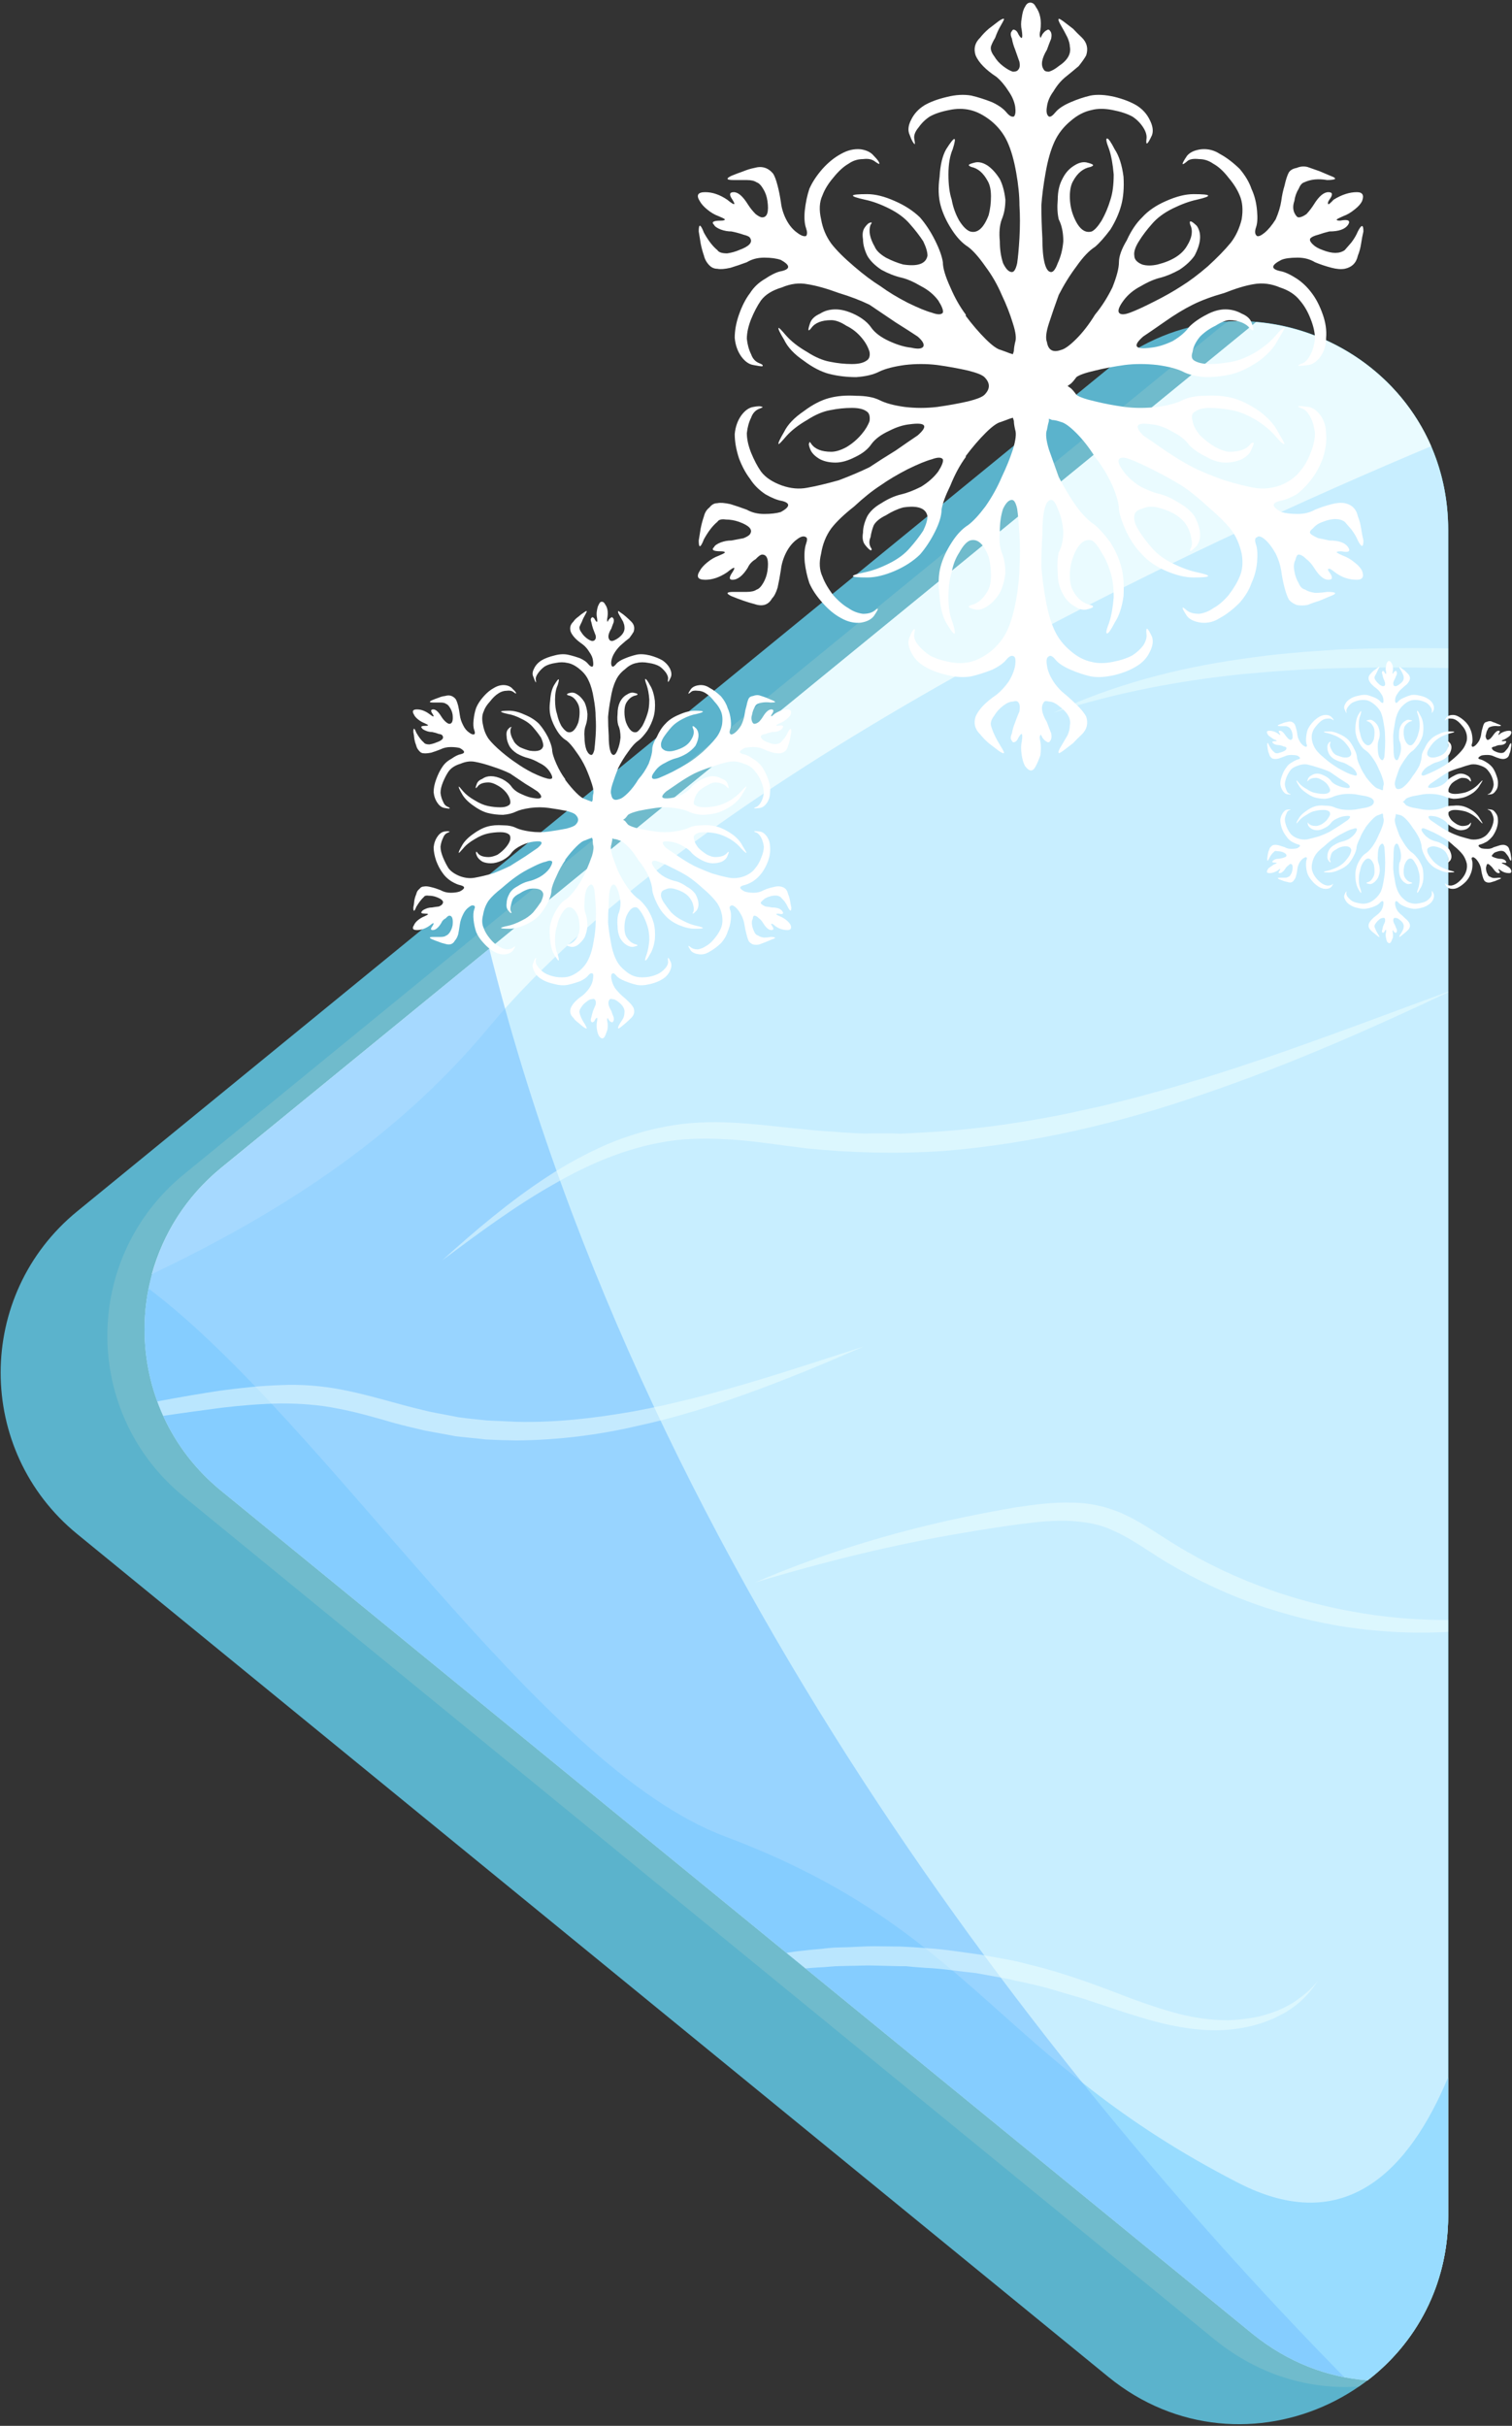 <svg version="1.2" xmlns="http://www.w3.org/2000/svg" viewBox="0 0 462 741" width="462" height="741">
	<rect x="0" y="0" width="462" height="741" fill="#333333" stroke="none"/>
	<title>Layer 1</title>
	<defs>
		<clipPath clipPathUnits="userSpaceOnUse" id="cp1">
			<path d="m67.51 356.82l315.06-257.45q0.63-0.51 1.28-1c30.85 2.58 58.66 27.65 58.66 63.49v514.89c0 21.48-10 39.1-24.65 50.33-12.2-0.91-24.45-5.44-35.29-14.29l-315.06-257.45c-31.15-25.45-31.15-73.07 0-98.52z"/>
		</clipPath>
	</defs>
	<style>
		.s0 { fill: #5bb3cc } 
		.s1 { fill: #70bbcc } 
		.s2 { fill: #c8eeff } 
		.s3 { fill: #eafbff } 
		.s4 { fill: #98dcff } 
		.s5 { opacity: .6;fill: #78c3ff } 
		.s6 { fill: #f0fffe } 
		.s7 { fill: #ffffff } 
	</style>
	<g id="Layer 1">
		<g id="&lt;Group&gt;">
			<g id="&lt;Group&gt;">
				<g id="&lt;Group&gt;">
					<g id="Arrows">
						<g id="-e-">
							<path id="&lt;Path&gt;" class="s0" d="m23.6 370l315-257.4c41.6-34 103.9-4.4 103.9 49.3v514.8c0 53.7-62.3 83.3-103.9 49.3l-315-257.4c-31.2-25.5-31.2-73.1 0-98.6z"/>
							<path id="&lt;Path&gt;" class="s1" d="m56.2 358.7l315-257.4q2-1.7 4.1-3.1c34-1.8 67.2 24.5 67.2 63.7v514.8c0 22.8-11.2 41.2-27.3 52.3-15 1-30.5-3.4-44-14.3l-315-257.5c-31.2-25.4-31.2-73 0-98.5z"/>
							<path id="&lt;Path&gt;" class="s2" d="m67.5 356.8l315.1-257.4q0.6-0.5 1.2-1c30.9 2.6 58.7 27.6 58.7 63.5v514.8c0 21.5-10 39.2-24.6 50.4-12.2-0.9-24.5-5.5-35.3-14.3l-315.1-257.5c-31.1-25.4-31.1-73 0-98.5z"/>
							<path id="&lt;Path&gt;" class="s3" d="m67.5 356.8l315.1-257.4q0.6-0.5 1.2-1c22.9 1.9 44 16.1 53.5 37.9-68.4 28.7-222.9 99.4-288.1 177.7-29.1 35-65.9 57.6-102.8 75.2 3.4-12.2 10.4-23.6 21.1-32.4z"/>
							<path id="&lt;Path&gt;" class="s4" d="m417.9 727.1c-12.2-0.9-24.5-5.5-35.3-14.3l-315.1-257.5c-19.1-15.6-26.5-39.6-22.1-61.7 54.8 41.4 118.8 145.9 176.2 167.4 75.6 28.3 83.1 68 156.8 105.8 32.7 16.8 52.3-4 64.1-32.3v42.2c0 21.5-10 39.2-24.6 50.4z"/>
							<path id="&lt;Path&gt;" class="s5" d="m410.7 726.1c-9.8-1.9-19.4-6.2-28.1-13.3l-315.1-257.5c-31.1-25.4-31.1-73 0-98.5l82-67c48.9 196.3 180.6 354.2 261.2 436.3z"/>
							<g id="&lt;Clip Group&gt;" clip-path="url(#cp1)">
								<g id="&lt;Group&gt;" style="opacity: .5">
									<path id="&lt;Path&gt;" class="s6" d="m135.1 385c10.2-9.2 20.7-18.1 32.2-25.6 5.8-3.8 11.9-7.1 18.3-9.9 6.4-2.7 13.2-4.7 20.2-5.8 6.9-1.1 14-1.1 20.9-0.6 7 0.5 13.8 1.4 20.5 2 3.4 0.4 6.8 0.5 10.1 0.8l5.1 0.3c1.6 0.1 3.3 0 5 0h5.1l2.5 0.1c0.9 0 1.7-0.1 2.5-0.1l10.1-0.6c13.5-1 26.9-3 40.2-5.8 3.3-0.8 6.6-1.4 9.9-2.2l9.9-2.5c3.3-0.9 6.5-1.8 9.8-2.7 3.3-0.9 6.5-2 9.8-2.9 26-8 51.5-17.9 77.2-27.3-24.7 11.7-49.8 22.8-75.8 31.7-12.9 4.5-26.2 8.4-39.6 11.4-13.5 3-27.1 5.2-40.9 6.3-13.8 0.9-27.7 0.6-41.5-0.8-6.8-0.8-13.6-1.9-20.3-2.5q-5-0.4-10-0.5c-3.3 0-6.6 0.1-9.9 0.5-13.2 1.6-25.8 6.8-37.5 13.6-11.8 6.7-22.8 14.9-33.8 23.1z"/>
									<path id="&lt;Path&gt;" class="s6" d="m230.7 483.4c20.4-8.8 41.7-15.3 63.5-19.9q8.2-1.7 16.4-3.1c5.5-0.8 11.2-1.6 17-1.4 3 0 5.9 0.4 8.8 1.1 2.9 0.7 5.8 1.8 8.4 3.1 5.2 2.6 9.8 5.9 14.4 8.7 9.3 5.7 19.1 10.3 29.4 13.9 10.2 3.6 20.9 6.1 31.7 7.6 21.6 2.9 43.8 1.5 65.2-4.3-20.6 8.2-43.4 11.1-65.8 8.9-11.2-1-22.2-3.4-32.9-6.9-10.7-3.5-21-8.3-30.7-14.1-4.9-3-9.3-6.2-13.9-8.5-2.4-1.2-4.7-2.2-7.2-2.8-2.4-0.6-5-0.9-7.6-1.1-5.2-0.3-10.6 0.3-16 1q-8.2 1.1-16.3 2.5c-21.7 3.6-43.2 8.9-64.4 15.3z"/>
									<path id="&lt;Path&gt;" class="s6" d="m-21.2 449.1c22.5-9.4 46.1-16.5 70.2-21.2q9-1.7 18.2-3.1c6-0.8 12.2-1.5 18.5-1.7 6.2-0.3 12.6 0.2 18.8 1.4 6.2 1.2 12.1 2.9 18 4.5 2.9 0.8 5.8 1.5 8.7 2.2 2.9 0.6 5.9 1.1 8.8 1.7 2.9 0.4 5.9 0.7 8.9 1 3 0.1 5.9 0.3 8.9 0.4 12 0.3 24-1.1 35.9-3.2 23.8-4.4 46.9-12.3 70.2-19.8-11.2 4.9-22.5 9.6-34 13.8-11.5 4.2-23.2 7.9-35.3 10.5-12 2.8-24.4 4.3-36.8 4.4-1.6 0-3.1-0.1-4.7-0.1l-4.7-0.2c-3.1-0.4-6.2-0.6-9.3-1-3-0.6-6.1-1.1-9.2-1.7-3-0.7-6-1.4-9-2.2-5.9-1.7-11.7-3.4-17.5-4.5-5.8-1.2-11.7-1.6-17.6-1.6-6 0.1-12 0.6-18 1.3-6 0.8-12 1.6-18 2.5-24 3.8-47.7 9.5-71 16.6z"/>
									<path id="&lt;Path&gt;" class="s6" d="m321.9 217.7c18.1-8.5 37.6-13.6 57.4-16.4 9.9-1.5 19.8-2.3 29.8-2.9 10-0.4 19.9-0.5 29.9-0.4 19.9 0.2 39.7 1.6 59.5 2.8 19.7 1.3 39.5 2.5 59.3 3-19.7 2-39.7 2.1-59.5 1.7-19.9-0.4-39.7-1.2-59.4-1.5q-14.8-0.3-29.6 0.1c-9.8 0.2-19.7 0.9-29.5 1.8-19.5 2-39 5.7-57.9 11.8z"/>
									<path id="&lt;Path&gt;" class="s6" d="m161.6 626.6c4.4-2.8 8.8-5.9 13.5-8.3l3.5-2 1.7-0.9q0.9-0.5 1.8-0.9l7.2-3.4c1.2-0.6 2.5-1.1 3.7-1.6l3.7-1.5 3.7-1.5c1.3-0.4 2.5-0.8 3.8-1.3 2.5-0.8 5-1.7 7.6-2.5l7.7-2.1c2.6-0.7 5.2-1.2 7.8-1.8 2.6-0.5 5.2-1.2 7.9-1.5l7.9-1.2c2.7-0.3 5.3-0.6 8-0.8 1.3-0.2 2.7-0.3 4-0.4l4-0.1c2.7-0.1 5.4-0.3 8-0.3l8.1 0.1 2 0.1 2 0.1 4 0.3c5.3 0.3 10.6 1.2 15.9 1.9l7.9 1.4c1.4 0.3 2.7 0.5 4 0.8l3.9 1c10.4 2.5 20.5 6.3 30.3 10.1 4.9 1.8 9.8 3.5 14.8 4.8 5 1.3 10.1 2 15.2 2q3.8-0.1 7.7-0.8c2.5-0.4 5-1.2 7.4-2.1 2.3-1 4.7-2.2 6.7-3.8 2.1-1.5 4.1-3.3 5.7-5.4-2.8 4.5-6.9 8.3-11.8 10.7-4.8 2.5-10.1 3.8-15.5 4.3-5.5 0.5-11-0.1-16.3-1.1-5.3-1-10.4-2.6-15.5-4.2l-7.5-2.5c-2.5-0.8-5-1.7-7.5-2.4l-7.5-2.2c-0.6-0.2-1.2-0.4-1.8-0.5l-1.9-0.5-3.9-0.9-3.8-0.8c-1.2-0.4-2.5-0.5-3.8-0.8l-7.7-1.4c-5.1-0.5-10.3-1.4-15.5-1.6l-3.9-0.3-1.9-0.2h-2l-7.8-0.2c-2.6-0.1-5.2 0.1-7.8 0.1l-3.9 0.1-3.9 0.3c-10.4 0.5-20.7 2.3-30.9 4.3l-7.7 1.7c-2.5 0.6-5 1.4-7.5 2.1-1.3 0.3-2.5 0.6-3.8 1l-3.7 1.3c-2.5 0.8-5 1.6-7.5 2.5l-7.3 2.8q-0.9 0.4-1.8 0.7l-1.8 0.8-3.6 1.6-3.7 1.6c-1.2 0.5-2.3 1.2-3.5 1.8z"/>
								</g>
							</g>
							<path id="Snowflake copy 9" class="s7" aria-label="E"  d="m215.5 177.1q-3.4 0-1.7-2.7 0.7-1.3 2.3-2.6 1.7-1.4 3.4-2 1.7-0.7 2-1 0-0.4-1.3-0.4-3.4 0-2-1.3 0.3-0.7 2-1.4 1.6-0.6 3.3-0.6 2-0.4 3.7-0.7 1.7-0.7 2-1.3 1.3-2-3.4-3.7-2-0.7-4-0.7-2-0.3-2.6 0.7-2.1 1.7-4.1 5.3-1.6 4.1-1.6 0.4 0.3-1.7 0.6-3.7 0.4-2 1-3.7 0.4-1.7 1.7-2.7 1-1.3 2.4-1.3 1.3-0.3 4 0.3 2.3 0.7 5 1.7 2.3 1.3 5.3 1.3 3.1 0 5.1-0.6 4.3-2.4 0.3-3.4-2-0.3-5-2-3-2-4.7-4.7-2-2.6-3.4-6.3-1.3-4-1.3-7.4 0.3-3.3 2-5.7 1.7-2.3 3.7-2.6 2-0.4 2.7 0 0.6 0-1 0.6-1.7 0.7-2.4 2.7-1 2-1.3 4.7 0 2.7 1.3 6 1.4 3.4 3 5.7 2 2.7 6.4 4.3 4 1.4 7.7 0.7 4-0.7 9.7-2.3 5.3-2 9.4-4 3.6-2.4 8-5.1 4.3-3 6.7-4.6 5-4.4-2.4-3.4-3 0.3-6.3 2-3.7 1.7-5.4 4-1.6 2.4-5 4-3.3 1.7-6 1.7-2.7 0-4.7-1-2.3-1.3-3-3-0.7-1.7-0.3-2 0-0.7 0.6 0.3 1.7 2.4 6.1 2.4 2 0 4.6-1.4 2.7-1.6 4.7-4 1.7-2 2.4-4 0.3-2.3-1-3-1.4-1-4.4-1-3.3 0-6.7 0.7-3.3 0.6-7 3-4 2.3-6.4 5-2.3 2.7-2.3 2.3-0.3-0.3 1.7-3.7 1.6-3.3 6-6.3 4-3 7.7-4 3.7-1 8.3-0.7 4.4 0 7.1 1.3 2.7 1.4 7.7 2.1 5 0.6 10 0 5-0.7 9.4-1.7 4-1 5-2 2.7-2.7 0-5.4-1-1-5-2-4.4-1-9.4-1.7-5-0.6-10 0-5 0.7-7.7 2-2.7 1.4-7.1 1.7-4.3 0-8.3-1-3.7-1-7.7-4-4.4-3-6-6.4-2-3.3-1.7-3.6 0-0.4 2.3 2.3 2.4 2.7 6.4 5 3.7 2.4 7 3 3.4 0.7 6.7 0.7 3 0 4.4-1 1.3-0.7 1-2.7-0.7-2.3-2.4-4.3-2-2.4-4.7-3.7-2.6-1.7-4.6-1.7-4.4 0-6.1 2.4-1.6 2-0.3-1.7 0.7-1.7 3-2.7 2-1.3 4.7-1.3 2.7 0 6 1.6 3.4 1.7 5 4.1 1.7 2.3 5.4 4 3.7 1.7 6.7 2 3 0.7 3.7-0.3 0.6-1.1-1.7-3.1-2.4-1.6-6.7-4.3-4.4-3-8-5.4-4.1-2-9.4-3.6-5.7-2.1-9.7-2.7-3.7-0.7-7.7 1-4.4 1.3-6.4 4-1.6 2.3-3 5.7-1.3 3.3-1.3 6 0.3 2.7 1.3 4.7 0.7 2 2.4 2.7 1.6 0.6 1 1-0.7 0-2.7-0.4-2-0.3-3.7-2.6-1.7-2.4-2-5.7 0-3.4 1.3-7.1 1.4-4 3.4-6.6 1.7-2.7 4.7-4.4 3-2 5-2.3 4-1-0.3-3.4-2-0.7-5.1-0.7-3 0-5.3 1.4-2.7 1-5 1.7-2.7 0.6-4 0.3-1.4 0-2.4-1-1.3-1.3-1.7-3-0.6-1.7-1-3.7-0.3-2-0.6-3.7 0-3.7 1.6 0.4 2 3.6 4.1 5.3 0.6 1 3 1 2-0.3 3.6-1 4.7-1.7 3.4-3.7-0.3-0.6-2-1-1.7-0.6-3.7-1-1.7 0-3.3-0.6-1.7-0.7-2-1.4-1.4-1.3 2-1.3 1.3 0 1.3-0.4-0.3-0.3-2-1-1.7-0.6-3.4-2-1.6-1.3-2.3-2.6-1.7-2.7 1.7-2.7 3.3 0 6.7 2.3 3.3 2.7 1.6 0-1.6-2.3 0.4-2.3 2 0 4.3 3.7 1 1.6 2.4 3 1.3 1 2 1 2.3 0 1.6-5-0.3-2.1-1.3-3.7-1-1.7-2-2-1-0.7-3-0.7-2 0-4 0-3.4 0-0.7-1.3 1.7-0.7 3.7-1.4 1.7-0.7 3.3-1 3.4-1 5.7 1.7 0.7 1 1.4 3.7 0.6 2.3 1 5 0.3 2.7 1.6 5.3 1.4 2.7 3.4 4.1 1.7 1.3 2.7 1 0.6-0.7 0-2.4-0.7-2-0.4-5.3 0.4-3.7 1.4-6.7 1.3-3 4-6.1 2.7-3 5.7-4.6 3-1.7 6-1.4 2.7 0.4 4 2 1.7 1.7 1.7 2.4 0 0.3-1.4-0.7-1.3-1-3.6-0.7-2.4 0-4.4 1.4-2.3 1.3-4.7 4.3-2.3 2.7-3.3 5.4-1.4 3-0.4 7.3 0.7 4.1 3.1 7.4 2.3 3 7 7 4.3 3.7 8 6 3.7 2.7 8.4 5.1 4.7 2.3 7.3 3 2.7 1 3.4 0 0.3-1-1.4-3.7-2-2.7-5.3-4.4-3.4-2-6-2.6-3-0.7-6.1-2.4-3-2-4.3-4.3-1.3-2.7-1.3-5-0.4-2.4 0.6-3.7 1-1.4 1.7-1.4 0.7-0.3 0 0.7-1 2.7 1.3 6.7 0.7 1.7 3.4 3.3 2.7 1.4 5.3 2.1 6.7 1 7.4-2.7 0-1.7-1.3-4.4-1.7-2.6-4.1-5.3-2.3-2.7-6.3-4.7-4-2-7.4-2.7-7.7-1.7 0.7-1.7 3.7 0 8.4 2.1 4.6 2 7.7 5 2.6 3 4.6 7 2 4 2.4 6.7 0 2.7 2.3 7.7 2 4.7 4.7 8.3v0.4q3 4 6 7 3 3 4.7 3.4 1.7 0.6 2.7 1 1 0.3 1 0.3 0 0 0.3-1 0-1 0.4-2.7 0.6-1.7-0.7-5.7-1.3-4.3-3.4-8.7-2-4.7-5-8.7-3-4.3-5.3-6-2.7-1.7-5-5.3-2.4-3.7-3.4-7.4-1-3.7-0.3-8.7 0.3-5.4 2-8.4 4-6.3 2 0-1.3 3-1.3 7.7 0 4.7 1 7.7 0.6 3.4 2.3 6.4 1.7 2.7 3.3 3.3 3.4 1 5.7-5 0.7-2.7 0.7-5.7 0-3-1-4.7-2-3.7-5-4.3-1-0.4-0.7-0.7 0.3-0.3 2-0.7 1.7-0.3 3.7 1 2 1.4 3.7 4.1 1.3 2.6 1.7 6.3 0 3.4-1.1 6-1 2.7-0.6 6.7 0 3.7 1 6.7 1.3 2.7 2.7 2.7 1 0 1.6-2.7 0.4-2.7 0.7-7.7 0.3-5.3 0-10 0-4.4-1-10-1-5.7-2.7-9.4-1.7-3.7-5-6.4-3.3-2.6-6.4-3.3-3-0.7-6.3 0-3.7 0.7-6 2-2 1.3-3.4 3.3-1.7 2-1.3 3.7 0.3 1.7 0 1.4-0.7-0.7-1.4-2.7-1-2 0.4-4.7 1.3-2.7 4-4.4 2.7-1.6 7-2.6 4-1 7.4-0.4 3 0.7 6.3 2 3 1.4 4.4 3.1 1.3 1.6 2.3 1.3 0.7-0.7 0.4-3-0.4-2.4-2-4.7-1.7-2.7-3.7-4.4-5-3.3-6.4-6.6-1-3.1 1.4-5.4 1-1.3 2.6-2.7 1.7-1.3 3-2.3 1.4-1 1.7-0.7 0 0.3-1 2-1 1.7-1.7 3.7-1 1.7-1.3 2.7-0.3 1.3 1 3 1 1.7 2.7 3 1.7 1.3 3 1.7 1.3 0 1.7-0.7 0.6-0.7 0.3-2.3-0.7-2-1.3-3.7-0.7-1.7-1-3.4-0.7-1.6 0-2.3 0.3-0.7 1-0.3 0.6 0.3 1 1.3 1.6 2.7 1-1.3-0.4-1.7 0-3.7 0.3-2.4 1-3.4 0.6-1.3 1.6-1.3 1.1 0 1.7 1.3 2 2.7 1.4 7.1-0.4 1.6 0 2.3 0 0.3 0.6-1 0.7-1 1.4-1.3 0.6-0.4 1 0.3 0.6 0.7 0.3 2.3-0.7 1.7-1.3 3.4-2.4 4-1 6 0.3 0.7 1.6 0.7 1.4-0.4 3-1.7 4.1-2.7 3.4-6 0-1-0.7-2.7-1-2-2-3.7-1-1.7-0.7-2 0-0.3 1.4 0.7 1.3 1 3 2.3 1.3 1.4 2.7 2.7 2.3 2.3 1.3 5.4-0.7 1.3-2.3 3.3-2 1.7-4 3.3-2.1 1.7-3.7 4.4-1.7 2.3-2 4.7-0.4 2.3 0.6 3 0.7 0.3 2-1.3 1.4-1.7 4.7-3.1 3-1.3 6-2 3.1-0.6 7.4 0.4 4 1 6.7 2.6 2.7 1.7 4 4.4 1.4 2.7 0.7 4.7-2 4.3-1.7 1.3 0.3-1.7-1-3.7-1.3-2-3.3-3.3-2.4-1.3-6.1-2-3.6-0.7-6.3 0-3.4 0.7-6.4 3.3-3.3 2.7-5 6.4-1.7 3.7-2.7 9.4-1 5.6-1.3 10 0 4.7 0.3 10 0 5 0.7 7.7 0.7 2.7 2 2.7 1 0 2-2.7 1.4-3 1.7-6.7 0-4-1.4-6.7-0.6-2.6-0.3-6 0-3.7 1.4-6.3 1.3-2.7 3.6-4.1 2-1.3 3.7-1 1.7 0.4 2 0.7 0.4 0.3-0.7 0.7-3.3 0.6-5.3 4.3-1 1.7-1 4.7 0 3 1 5.7 2.3 6 5.7 5 1.3-0.6 3-3.3 1.7-3 2.7-6.4 1-3 1-7.7-0.4-4.7-1.4-7.7-1.3-3.3-0.6-3.3 0.6 0 2.3 3.3 2 3 2.7 8.4 0.3 5-0.7 8.7-1 3.7-3.3 7.4-2.7 3.6-4.7 5.3-2.7 1.7-5.7 6-3 4-5.4 8.7-1.6 4.4-3 8.7-1.3 4-0.6 5.7 0.6 3.7 4.3 2.4 1.7-0.4 4.7-3.4 3-3 5.7-7.4 3-3.6 5.3-8.3 2-5 2-7.7 0-2.7 2.4-6.7 2-4.4 4.7-7 2.7-3 7.3-5 4.7-2.1 8.4-2.1 8.4 0 1 1.7-3.3 0.7-7.4 2.7-4 2-6.3 4.7-2.4 2.7-4 5.3-1.7 2.7-1.4 4.4 0 1.7 2.4 2.7 2 0.6 4.7 0 6.7-1.7 9-5.7 2.3-3.7 1-6.4-0.7-2.3 2 0.3 2.3 3.4-0.7 9.1-1.6 2.3-4.6 4.3-3.1 1.7-5.7 2.4-2.7 0.6-6.1 2.6-3.3 1.7-5.3 4.4-2 2.7-1.4 3.7 0.7 1 3.4 0 2.7-1 7.4-3.4 4.6-2.3 8.3-4.7 3.7-2.3 8-6 4.4-4 7.1-7.3 2.3-3 3.3-7.1 0.7-4.3-0.6-7.3-1.1-2.7-3.4-5.4-2.3-3-4.7-4.3-2-1.4-4.3-1.4-2.7-0.3-3.7 0.7-2.7 2.3 0-1.7 1.3-1.6 4.3-2 3.1-0.3 5.7 1.4 3 1.6 6.1 4.6 2.6 3.1 3.6 6.1 1.4 3 1.7 6.7 0.3 3.3-0.3 5-0.7 2 0.3 2.7 0.7 0.3 2.3-1 1.7-1.4 3.4-4.1 1.3-3 1.7-5.6 0.3-2.4 1-4.7 0.6-2.7 1.3-4 0.7-1.1 2.4-1.4 1.6-0.7 3.3-0.3 1.7 0.6 3.7 1.3 1.7 0.7 3.3 1.4 1.7 0.6 1.4 1-0.7 0.3-2.4 0.3-4-0.7-7 0.7-1 0.3-1.7 2-1 1.6-1.3 3.7-0.7 2 0 3.6 0.7 1.4 1.3 1.4 1 0 2.4-1 1.3-1.4 2.3-3 2.3-3.7 4.4-3.7 2 0 0.3 2.3-0.7 1-0.3 1.4 0.3 0 1.6-1.4 3.7-2.3 7.1-2.3 2.6 0 1.6 2.7-0.6 1.3-2.3 2.6-1.7 1.4-3.4 2-1.6 0.7-2 1-0.3 0.4 1 0.4 3.7-0.7 2.4 1.3-1.4 2-5.7 2-1.7 0.4-3.4 1-1.6 0.4-2.3 1-0.7 0.7 0.7 2 1 1 3 1.7 4.3 1.7 6.7 0 0.6-0.7 2-2.3 1.3-1.7 2-3.4 1.7-3.3 1.7 0-0.4 1.7-0.7 3.7-0.3 2-1 3.7-0.7 3.3-4 4-1.7 0.3-4-0.3-2.7-0.7-5.1-1.7-2.3-1.4-5.3-1.4-3.4 0-5 0.7-4.7 2.4-0.4 3.4 2 0.3 5.1 2.3 2.6 1.7 4.6 4.4 2 2.6 3.4 6.6 1.3 3.7 1 7.1 0 3.3-1.7 5.7-1.7 2.3-3.7 2.6-5.3 0.7-1.6-0.6 1.3-0.7 2.3-2.7 1-2 1.3-4.7 0-2.7-1.3-6-1.3-3.4-3.3-5.7-2.1-2.7-6.1-4-4-1.7-8-1-3.7 0.6-9 2.7-5.7 1.6-9.7 3.6-4 2-8.4 5.1-4.3 3-6.7 4.6-5 4.4 2.4 3.4 3-0.3 6.6-2 3.4-2 5.1-4.4 2-2 5.3-3.7 3-1.6 5.7-1.6 2.7 0 5 1.3 2.4 1 3 2.7 1.4 3.7-0.6 1.7-0.7-1-2.4-1.7-1.7-0.7-3.7-0.7-1.6 0-4.3 1.7-2.7 1.3-4.7 3.3-2 2.4-2.3 4.7-0.7 2 0.6 2.7 1.7 1 4.7 1 3 0 6.7-0.7 3.4-0.6 7.4-3 3.7-2.3 6-5 2.3-2.7 2.7-2.3 0 0.3-2 3.6-1.7 3.4-5.7 6.4-4.4 3-8.1 4-4 1-8.3 1-4.4-0.3-7-1.7-2.7-1.3-7.7-2-5.4-0.6-10.1 0-5 0.7-9 1.7-4.4 1-5.7 2-1 1.4-1.7 2-1 0.7-1 0.7 0 0 1 0.7 0.7 0.6 1.7 2 1.3 1 5.7 2 4 1 9 1.7 4.7 0.6 10.1 0 5-0.7 7.7-2.1 2.6-1.3 7-1.3 4.3-0.3 8.3 0.7 3.7 1 8.1 4 4 3 5.7 6.3 2 3.4 2 3.7-0.4 0.4-2.7-2.3-2.3-2.7-6-5-4-2.4-7.4-3-3.7-0.7-6.7-0.7-3 0-4.3 1-1.7 0.7-1 3 0.3 2 2.3 4.4 2 2 4.7 3.6 2.7 1.4 4.3 1.4 4.7 0 6.4-2.4 0.7-0.6 1-0.3 0 0.3-0.7 2-0.6 1.7-3 3-2.3 1-5 1-2.7 0-5.7-1.7-3.3-1.6-5.3-3.6-1.7-2.4-5.1-4.1-3.3-2-6.6-2.3-6.7-1-2.4 3.4 2.4 1.6 6.7 4.6 4.4 3 8.4 5.1 4 2 9.7 4 5.3 1.6 9 2.3 4 0.7 8-0.7 4-1.6 6.1-4.3 2-2.3 3.3-5.7 1.3-3.3 1.3-6-0.3-2.7-1.3-4.7-1-2-2.3-2.7-3.7-1.3 1.6-0.6 2 0.3 3.7 2.6 1.7 2.4 1.7 5.7 0.3 3.4-1 7.4-1.4 3.7-3.4 6.3-2 2.7-4.6 4.7-3.1 1.7-5.1 2-4 1 0.4 3.4 2 0.6 5 0.6 3 0 5.3-1.3 2.4-1 5.1-1.7 2.3-0.6 4-0.3 3.3 0.7 4 4 0.7 1.7 1 3.7 0.3 2 0.7 3.7 0 3.3-1.7 0-0.7-1.7-2-3.4-1.4-1.6-2-2.3-2.4-1.7-6.7 0-2 0.7-3 2-1.4 1-0.7 1.7 0.7 0.6 2.3 1.3 1.7 0.3 3.4 0.7 4.3 0 5.7 2 1.3 2-2 1.3-1.7 0-1.4 0.4 0.4 0.3 2 1 1.7 0.6 3.4 2 1.7 1.3 2.3 2.6 1 2.7-1.6 2.7-3.7 0-6.7-2.3-1.7-1.4-2-1-0.4 0 0.3 1 1.7 2.3-0.3 2.3-2.1 0-4.4-3.7-1-1.6-2.3-2.6-1.4-1.4-2.4-1.4-0.6 0-1 1.7-0.7 1.3-0.3 3.3 0.3 2 1.3 3.7 0.7 1.7 2 2 1 0.7 3 1 2 0 3.7-0.3 2 0 2.4 0.3 0.3 0.4-1.4 1-1.6 0.7-3.3 1.4-2 0.6-3.7 1.3-1.7 0.3-3.3 0-1.7-0.7-2.4-1.7-0.7-1.3-1.3-3.6-0.7-2.7-1-5.1-0.4-2.6-1.7-5.3-1.7-3-3.4-4.4-1.6-1.3-2.3-0.6-1 0.3-0.3 2.3 0.6 1.7 0.3 5.4-0.3 3.3-1.7 6.3-1 3-3.6 6-3.1 3.1-6.1 4.7-2.6 1.7-5.7 1.4-3-0.4-4.3-2-2.7-4.1 0-1.7 1.3 1 3.7 1 2.3-0.3 4.3-1.7 2.4-1.3 4.7-4 2.3-3 3.4-5.7 1.3-3 0.6-7-1-4.4-3.3-7.4-2.7-3.3-7.1-7-4.3-4-8-6.4-3.7-2.3-8.3-4.6-4.7-2.4-7.4-3.4-2.7-1-3.4 0-0.6 1 1.4 3.7 2 2.7 5.3 4.7 3.4 1.7 6.1 2.3 2.6 0.7 5.7 2.7 3 1.7 4.6 4 3 5.7 0.7 9-3 3.1-1.7 0.4 0.4-1 0-2.7-0.3-2-1.3-3.7-2.3-4-9-5.7-2.7-0.6-4.7 0.4-2.4 0.6-2.4 2.3-0.3 1.7 1.4 4.4 1.6 2.6 4 5.3 2.3 2.7 6.3 4.7 4.1 2 7.4 2.7 7.4 1.6-1 1.6-3.7 0-8.4-2-4.6-2-7.3-5-2.7-2.7-4.7-6.7-2-4.3-2.4-7 0-2.7-2-7.4-2.3-5-5.3-8.7-2.7-4.3-5.7-7.3-3-3-4.7-3.4-1.7-0.6-2.7-0.6-1-0.4-1-0.4 0-0.3 0 0.7-0.3 1-0.6 2.7-0.7 1.7 0.6 6 1.4 4 3 8.4 2.4 4.7 5.4 9 3 4 5.7 5.7 2 1.7 4.7 5.3 2.3 3.7 3.3 7.4 1 3.7 0.7 9-0.7 5.1-2.7 8.1-1.7 3.3-2.3 3.3-0.7 0 0.6-3.3 1-3 1.4-7.7 0-4.7-1-7.7-1-3.4-2.7-6-1.7-3.1-3-3.7-3.4-1-5.7 5-1 2.7-1 5.7 0 3 1 4.7 2 3.6 5.3 4.3 1.1 0.3 0.7 0.7-0.3 0.3-2 0.7-1.7 0.3-3.7-1.1-2.3-1.3-3.6-4-1.4-2.6-1.4-6-0.3-3.7 0.3-6.3 1.4-2.7 1.4-6.4-0.3-4-1.7-7-1-2.7-2-2.7-1.3 0-2 2.7-0.7 2.6-0.7 8-0.3 5-0.3 9.7 0.3 4.4 1.3 10 1 5.7 2.7 9.4 1.7 3.7 5 6.4 3 2.6 6.4 3.3 2.7 0.7 6.3 0 3.7-0.7 6.1-2 2-1.3 3.3-3 1.3-2 1-3.7-0.3-3.3 1.7 1 0.7 2-0.7 4.7-1.3 2.7-4 4.3-2.7 1.7-6.7 2.7-4.3 1-7.4 0.4-3-0.7-6-2-3.3-1.4-4.7-3.1-1.3-1.6-2-1-1 0.4-0.6 2.7 0.3 2.4 2 5 1.6 2.4 3.7 4 2 1.7 4 3.7 1.6 1.7 2.3 3 1 3.1-1.3 5.4-1.4 1.3-2.7 2.7-1.7 1.3-3 2.3-1.4 1-1.4 0.7-0.3-0.4 0.7-2 1-1.7 2-3.4 0.7-1.6 0.7-3 0.7-3-3.4-6-1.6-1.3-3-1.3-1.3-0.4-1.6 0.3-1.4 2 1 6 0.6 1.7 1.3 3.4 0.3 1.6-0.3 2.3-0.4 0.7-1 0.3-0.7-0.3-1.4-1.3-0.6-1.3-0.6-0.7-0.4 0.4 0 2 0.3 1.7 0 4.1-0.7 2-1.4 3.3-1.3 2.7-3.3 0-0.7-1.3-1-3.3-0.4-2.4 0-4.1 0.6-4-1-1.3-0.4 1-1 1.3-0.7 0.4-1-0.3-0.7-0.7 0-2.3 0.3-1.7 1-3.4 0.6-1.7 1.3-3.3 0.3-2-0.3-2.7-0.4-0.7-1.7-0.3-1.3 0-3 1.3-1.7 1.3-2.7 3-1.3 1.7-1 3 0.7 2.7 3 6.4 1 1.6 1 2-0.3 0.3-1.7-0.7-1.3-1-3-2.3-1.6-1.4-2.6-2.7-2.4-2.3-1.4-5.4 1.4-3.3 6.4-6.7 2-1.6 3.7-4 1.6-2.6 2-5 0.3-2.3-0.4-2.7-1-0.6-2.3 1-1.4 1.7-4.4 3.1-3.3 1.3-6.3 2-3.4 0.6-7.4-0.4-4.3-1-7-2.7-2.7-1.6-4-4.3-1.4-2.7-0.4-4.7 0.7-2 1.4-2.3 0.3-0.4 0 1.3-0.4 1.7 1.3 3.7 1.4 1.7 3.4 3 2.3 1.3 6 2 3.3 0.7 6.3 0 3.1-0.7 6.4-3.3 3.3-2.7 5-6.4 1.7-3.7 2.7-9.4 1-5.6 1-10 0.3-4.7 0-9.7-0.3-5.4-0.7-8-0.6-2.7-1.6-2.7-1.4 0-2.7 2.7-1 3-1 7-0.4 3.7 0.6 6.4 1.1 2.6 1.1 6.3-0.4 3.4-1.7 6-1.7 2.7-3.7 4-2 1.4-3.7 1.1-1.7-0.4-2-0.7-0.3-0.4 0.7-0.7 3-0.7 5-4.3 1-1.7 1-4.7 0-3-0.7-5.7-2.3-6-5.7-5-1.6 0.6-3.3 3.7-1.7 2.6-2.3 6-1 3-1 7.7 0 4.7 1.3 7.7 2 6.7-2 0-1.7-3-2-8.1-0.7-5.3 0.3-9 1-3.7 3.4-7.4 2.3-3.6 5-5.3 2.3-1.7 5.3-5.7 3-4.3 5-9 2.1-4.4 3.4-8.4 1.3-4.3 0.7-6-0.4-1.7-0.4-2.7-0.3-1-0.3-1 0 0-1 0.3-1 0.4-2.7 1-1.7 0.4-4.7 3.4-3 3-6 7v0.3q-2.7 3.7-4.7 8.7-2.3 4.7-2.7 7.4 0 2.7-2 6.7-2 4-4.6 7-3.1 3-7.7 5-4.7 2-8.4 2-8.4 0-0.7-1.6 3.4-0.7 7.4-2.7 4-2 6.3-4.7 2.4-2.7 4.1-5.3 1.3-2.7 1.3-4.4-0.7-3.7-7.4-2.7-2.6 0.7-5.3 2.4-2.7 1.3-3.7 3-0.7 1.7-1 3.7-0.7 1.6 0 3 0.7 1 0 1-0.7-0.4-1.7-1.7-1-1.3-0.6-3.7 0-2.3 1.3-5 1.3-2.3 4.3-4 3.1-2 6.1-2.7 2.6-0.6 6-2.3 3.3-2 5.3-4.7 1.7-2.7 1.4-3.7-0.7-1-3.4 0-2.6 0.7-7.3 3-4.7 2.4-8.4 5-3.7 2.4-8 6.4-4.7 3.7-7 6.7-2.4 3.3-3.1 7.7-1 4 0.4 7 1 2.7 3.3 5.7 2.4 2.7 4.7 4 2 1.4 4.4 1.7 2.3 0 3.6-1 2-1.7-0.3 1.7-1.3 1.6-4 2-3 0.3-6-1.4-3-1.6-5.7-4.7-2.7-3-4-6-1-3-1.4-6.3-0.3-3.7 0.4-5.7 0.6-1.7 0-2-1-0.7-2.7 0.6-2 1.4-3.4 4.1-1.3 2.6-1.6 5.3-0.4 2.7-1 5.4-0.7 2.3-1.7 3.3-1.7 3-5.4 1.7-1.6-0.4-3.3-1-2-0.7-3.7-1.4-2.7-1.3 0.7-1.3 1.6 0 4 0 2 0 3-0.7 1-0.3 2-2 1-1.7 1.3-3.7 0.7-5-1.6-5-0.7 0-2 1.4-1.7 1-2.4 2.6-2.3 3.7-4.7 3.7-1.6 0 0-2.3 1.7-2.7-1.6 0-3.4 2.3-6.7 2.3z"/>
							<path id="Snowflake copy 10" class="s7" aria-label="E"  d="m127.4 284.1q-1.9 0-0.9-1.5 0.3-0.8 1.3-1.6 0.9-0.7 1.9-1.1 0.9-0.4 1.1-0.6 0-0.2-0.7-0.2-1.9 0-1.2-0.7 0.2-0.4 1.2-0.8 0.9-0.4 1.9-0.4 1.1-0.2 2.1-0.3 0.9-0.4 1.1-0.8 0.8-1.1-1.9-2.1-1.1-0.4-2.3-0.4-1.1-0.2-1.5 0.4-1.1 1-2.3 3-0.9 2.3-0.9 0.2 0.2-0.9 0.3-2.1 0.2-1.1 0.6-2 0.2-1 1-1.6 0.5-0.7 1.3-0.7 0.8-0.2 2.3 0.2 1.3 0.3 2.8 0.9 1.4 0.8 3.1 0.8 1.7 0 2.8-0.4 2.5-1.3 0.2-1.9-1.1-0.2-2.8-1.2-1.7-1.1-2.7-2.6-1.1-1.5-1.9-3.6-0.8-2.3-0.8-4.2 0.2-1.9 1.2-3.3 0.9-1.3 2.1-1.5 1.1-0.2 1.5 0 0.4 0-0.6 0.4-0.9 0.4-1.3 1.5-0.6 1.2-0.8 2.7 0 1.5 0.8 3.4 0.8 1.9 1.7 3.3 1.2 1.5 3.6 2.4 2.3 0.8 4.4 0.4 2.3-0.4 5.5-1.3 3.1-1.2 5.3-2.3 2.1-1.3 4.6-2.9 2.5-1.7 3.8-2.6 2.9-2.5-1.3-1.9-1.7 0.2-3.6 1.1-2.1 1-3.1 2.3-0.9 1.3-2.8 2.3-1.9 0.9-3.5 0.9-1.5 0-2.6-0.5-1.3-0.8-1.7-1.8-0.4-0.9-0.2-1.1 0-0.4 0.4 0.2 0.9 1.3 3.4 1.3 1.1 0 2.7-0.7 1.5-1 2.6-2.3 1-1.2 1.3-2.3 0.2-1.3-0.5-1.7-0.8-0.6-2.5-0.6-1.9 0-3.8 0.4-1.9 0.4-4 1.7-2.3 1.3-3.6 2.9-1.3 1.5-1.3 1.3-0.2-0.2 0.9-2.1 1-1.9 3.4-3.6 2.3-1.7 4.4-2.3 2.1-0.6 4.8-0.4 2.4 0 4 0.8 1.5 0.7 4.3 1.1 2.9 0.4 5.7 0 2.9-0.4 5.4-0.9 2.3-0.6 2.8-1.2 1.5-1.5 0-3-0.5-0.6-2.8-1.2-2.5-0.5-5.4-0.9-2.8-0.4-5.7 0-2.8 0.4-4.3 1.1-1.6 0.8-4 1-2.5 0-4.8-0.6-2.1-0.6-4.4-2.3-2.4-1.7-3.4-3.6-1.1-1.9-0.9-2.1 0-0.2 1.3 1.4 1.3 1.5 3.6 2.8 2.1 1.3 4 1.7 1.9 0.4 3.8 0.4 1.7 0 2.5-0.6 0.7-0.3 0.5-1.5-0.3-1.3-1.3-2.5-1.1-1.3-2.6-2.1-1.6-0.9-2.7-0.9-2.5 0-3.4 1.3-1 1.2-0.2-0.9 0.4-1 1.7-1.5 1.1-0.8 2.6-0.8 1.6 0 3.5 0.9 1.9 1 2.8 2.3 1 1.4 3.1 2.3 2.1 1 3.8 1.2 1.7 0.3 2.1-0.2 0.3-0.6-1-1.8-1.3-0.9-3.8-2.4-2.5-1.7-4.6-3.1-2.2-1.1-5.3-2.1-3.2-1.1-5.5-1.5-2.1-0.4-4.4 0.6-2.4 0.7-3.6 2.3-0.9 1.3-1.7 3.2-0.8 1.9-0.8 3.4 0.2 1.6 0.8 2.7 0.4 1.1 1.3 1.5 1 0.4 0.6 0.6-0.4 0-1.5-0.2-1.2-0.2-2.1-1.5-1-1.4-1.2-3.3 0-1.9 0.8-4 0.8-2.2 1.9-3.8 1-1.5 2.7-2.4 1.7-1.2 2.8-1.4 2.3-0.5-0.2-1.9-1.1-0.3-2.8-0.3-1.7 0-3.1 0.7-1.5 0.6-2.8 1-1.5 0.3-2.3 0.2-0.8 0-1.3-0.6-0.8-0.8-1-1.7-0.4-1-0.6-2.1-0.1-1.2-0.3-2.1 0-2.1 0.9 0.2 1.2 2.1 2.3 3 0.4 0.6 1.7 0.6 1.2-0.2 2.1-0.6 2.7-0.9 1.9-2.1-0.2-0.4-1.1-0.5-1-0.4-2.1-0.6-1 0-1.9-0.4-1-0.4-1.2-0.8-0.7-0.7 1.2-0.7 0.7 0 0.7-0.2-0.2-0.2-1.1-0.6-1-0.4-1.9-1.1-1-0.8-1.3-1.5-1-1.6 0.9-1.6 1.9 0 3.8 1.4 1.9 1.5 1 0-1-1.4 0.2-1.4 1.1 0 2.4 2.1 0.6 1 1.4 1.7 0.7 0.6 1.1 0.6 1.3 0 1-2.8-0.2-1.2-0.8-2.1-0.6-1-1.2-1.2-0.5-0.4-1.7-0.4-1.1 0-2.2 0-1.9 0-0.4-0.7 0.9-0.4 2.1-0.8 0.9-0.4 1.9-0.5 1.9-0.6 3.2 0.9 0.4 0.6 0.8 2.1 0.3 1.3 0.5 2.8 0.2 1.6 1 3.1 0.7 1.5 1.9 2.3 0.9 0.7 1.5 0.5 0.4-0.3 0-1.3-0.4-1.1-0.2-3 0.2-2.1 0.8-3.8 0.7-1.7 2.3-3.5 1.5-1.7 3.2-2.6 1.7-1 3.4-0.8 1.5 0.2 2.3 1.2 1 0.9 1 1.3 0 0.2-0.8-0.4-0.8-0.6-2.1-0.4-1.3 0-2.5 0.8-1.3 0.8-2.6 2.5-1.4 1.5-1.9 3-0.8 1.7-0.2 4.2 0.4 2.3 1.7 4.2 1.3 1.7 4 4 2.5 2.1 4.5 3.4 2.1 1.5 4.8 2.9 2.7 1.3 4.2 1.7 1.5 0.5 1.9 0 0.2-0.6-0.8-2.1-1.1-1.6-3-2.5-1.9-1.1-3.4-1.5-1.7-0.4-3.5-1.4-1.7-1.1-2.4-2.4-0.8-1.6-0.8-2.9-0.2-1.3 0.4-2.1 0.6-0.7 0.9-0.7 0.4-0.2 0 0.3-0.5 1.6 0.8 3.8 0.4 1 1.9 2 1.5 0.7 3 1.1 3.8 0.6 4.2-1.5 0-1-0.7-2.5-1-1.5-2.3-3-1.3-1.6-3.6-2.7-2.3-1.2-4.2-1.5-4.4-1 0.4-1 2.1 0 4.7 1.2 2.7 1.1 4.4 2.8 1.5 1.7 2.7 4 1.1 2.3 1.3 3.8 0 1.5 1.3 4.4 1.2 2.7 2.7 4.7v0.2q1.7 2.3 3.4 4 1.7 1.7 2.7 1.9 0.9 0.4 1.5 0.6 0.6 0.2 0.6 0.2 0 0 0.2-0.6 0-0.5 0.1-1.5 0.4-1-0.3-3.2-0.8-2.5-1.9-5-1.2-2.6-2.9-4.9-1.7-2.5-3-3.5-1.6-0.9-2.9-3-1.3-2.1-1.9-4.2-0.6-2.1-0.2-4.9 0.2-3.1 1.2-4.8 2.2-3.6 1.1 0-0.8 1.7-0.8 4.4 0 2.7 0.6 4.4 0.4 1.9 1.3 3.6 1 1.5 1.9 1.9 2 0.6 3.3-2.9 0.4-1.5 0.4-3.2 0-1.7-0.6-2.7-1.1-2.1-2.9-2.4-0.5-0.2-0.3-0.4 0.1-0.2 1.1-0.4 1-0.2 2.1 0.6 1.1 0.7 2.1 2.3 0.7 1.5 0.9 3.6 0 1.9-0.5 3.4-0.6 1.5-0.4 3.8 0 2.1 0.6 3.8 0.7 1.5 1.5 1.5 0.5 0 0.9-1.5 0.2-1.5 0.4-4.4 0.2-3 0-5.7 0-2.5-0.6-5.7-0.5-3.2-1.5-5.3-0.9-2.1-2.8-3.6-1.9-1.6-3.7-1.9-1.7-0.4-3.6 0-2.1 0.3-3.4 1.1-1.1 0.8-1.9 1.9-0.9 1.2-0.8 2.1 0.2 1 0 0.8-0.3-0.4-0.7-1.6-0.6-1.1 0.2-2.6 0.7-1.5 2.3-2.5 1.5-0.9 4-1.5 2.2-0.6 4.1-0.2 1.8 0.4 3.7 1.1 1.7 0.8 2.4 1.7 0.8 1 1.4 0.8 0.3-0.4 0.1-1.7-0.1-1.3-1.1-2.7-0.9-1.5-2.1-2.4-2.8-1.9-3.6-3.8-0.6-1.8 0.8-3.1 0.5-0.8 1.5-1.5 0.9-0.8 1.7-1.3 0.8-0.6 0.9-0.4 0 0.2-0.5 1.1-0.6 1-1 2.1-0.5 1-0.7 1.5-0.2 0.8 0.5 1.7 0.6 1 1.6 1.8 0.9 0.7 1.7 0.9 0.7 0 0.9-0.4 0.4-0.4 0.2-1.3-0.4-1.1-0.8-2.1-0.3-0.9-0.5-1.9-0.4-1 0-1.3 0.2-0.4 0.5-0.2 0.4 0.2 0.6 0.7 1 1.6 0.6-0.7-0.2-1 0-2.1 0.2-1.3 0.6-1.9 0.3-0.8 0.9-0.8 0.6 0 1 0.8 1.1 1.5 0.7 4-0.2 0.9 0 1.3 0 0.2 0.4-0.6 0.4-0.5 0.8-0.7 0.3-0.2 0.5 0.2 0.4 0.3 0.2 1.3-0.4 1-0.7 1.9-1.4 2.3-0.6 3.4 0.2 0.4 0.9 0.4 0.8-0.2 1.8-0.9 2.2-1.6 1.9-3.5 0-0.5-0.4-1.5-0.6-1.1-1.2-2.1-0.5-0.9-0.3-1.1 0-0.2 0.7 0.4 0.8 0.5 1.7 1.3 0.8 0.7 1.6 1.5 1.3 1.3 0.7 3.1-0.4 0.7-1.3 1.9-1.2 0.9-2.3 1.9-1.1 0.9-2.1 2.4-0.9 1.4-1.1 2.7-0.2 1.3 0.3 1.7 0.4 0.2 1.2-0.8 0.7-0.9 2.7-1.7 1.7-0.7 3.4-1.1 1.7-0.4 4.2 0.2 2.2 0.6 3.8 1.5 1.5 1 2.3 2.5 0.7 1.5 0.3 2.6-1.1 2.5-0.9 0.8 0.2-0.9-0.6-2.1-0.8-1.1-1.9-1.9-1.3-0.8-3.4-1.1-2.1-0.4-3.6 0-1.9 0.3-3.6 1.9-2 1.5-2.9 3.6-1 2.1-1.5 5.3-0.6 3.2-0.8 5.7 0 2.7 0.2 5.7 0 2.9 0.4 4.4 0.4 1.5 1.1 1.5 0.6 0 1.2-1.5 0.7-1.7 0.9-3.8 0-2.3-0.7-3.8-0.4-1.5-0.2-3.4 0-2.1 0.7-3.6 0.8-1.6 2.1-2.3 1.2-0.8 2.1-0.6 1 0.2 1.2 0.4 0.1 0.2-0.4 0.4-1.9 0.3-3.1 2.4-0.5 1-0.5 2.7 0 1.7 0.5 3.2 1.4 3.5 3.3 2.9 0.7-0.4 1.7-1.9 0.9-1.7 1.5-3.6 0.6-1.7 0.6-4.4-0.2-2.7-0.8-4.4-0.7-1.9-0.4-1.9 0.4 0 1.4 1.9 1.1 1.7 1.5 4.8 0.2 2.8-0.4 4.9-0.6 2.1-1.9 4.2-1.5 2.1-2.7 3-1.5 1-3.2 3.5-1.7 2.3-3 4.9-1 2.5-1.8 5-0.7 2.2-0.3 3.2 0.3 2.1 2.4 1.3 1-0.2 2.7-1.9 1.7-1.7 3.2-4.2 1.8-2 3.1-4.7 1.1-2.9 1.1-4.4 0-1.5 1.4-3.8 1.1-2.5 2.6-4 1.5-1.7 4.2-2.8 2.7-1.2 4.8-1.2 4.7 0 0.5 1-1.9 0.3-4.2 1.5-2.2 1.1-3.6 2.7-1.3 1.5-2.3 3-0.9 1.5-0.7 2.5 0 0.9 1.3 1.5 1.2 0.4 2.7 0 3.8-1 5.1-3.2 1.4-2.1 0.6-3.7-0.4-1.3 1.1 0.2 1.4 1.9-0.3 5.2-1 1.3-2.7 2.4-1.7 1-3.2 1.4-1.6 0.4-3.5 1.5-1.9 0.9-3 2.5-1.2 1.5-0.8 2.1 0.4 0.5 1.9 0 1.5-0.6 4.2-1.9 2.7-1.4 4.8-2.7 2.1-1.3 4.5-3.4 2.5-2.3 4-4.2 1.4-1.7 1.9-4 0.4-2.5-0.3-4.2-0.6-1.5-2-3-1.3-1.7-2.6-2.5-1.2-0.8-2.5-0.8-1.5-0.2-2.1 0.4-1.5 1.3 0-0.9 0.8-1 2.5-1.2 1.7-0.2 3.2 0.8 1.7 0.9 3.5 2.6 1.5 1.8 2 3.5 0.8 1.7 1 3.8 0.2 1.9-0.2 2.8-0.4 1.2 0.2 1.5 0.4 0.2 1.3-0.5 1-0.8 1.9-2.3 0.8-1.7 1-3.2 0.2-1.4 0.6-2.7 0.3-1.5 0.7-2.3 0.4-0.6 1.3-0.7 1-0.4 1.9-0.2 1 0.3 2.1 0.7 1 0.4 1.9 0.8 1 0.4 0.8 0.6-0.4 0.1-1.3 0.1-2.3-0.3-4 0.4-0.6 0.2-1 1.2-0.5 0.9-0.7 2.1-0.4 1.1 0 2.1 0.3 0.7 0.7 0.7 0.6 0 1.4-0.6 0.7-0.7 1.3-1.7 1.3-2.1 2.5-2.1 1.1 0 0.2 1.4-0.4 0.5-0.2 0.7 0.2 0 0.9-0.7 2.1-1.4 4-1.4 1.5 0 1 1.6-0.4 0.7-1.4 1.5-0.9 0.7-1.9 1.1-0.9 0.4-1.1 0.6-0.2 0.2 0.6 0.2 2-0.4 1.3 0.7-0.8 1.2-3.2 1.2-1 0.2-2 0.6-0.9 0.1-1.3 0.5-0.4 0.4 0.4 1.2 0.6 0.5 1.7 0.9 2.5 1 3.8 0 0.4-0.4 1.2-1.3 0.7-1 1.1-1.9 1-1.9 1 0-0.2 0.9-0.4 2.1-0.2 1.1-0.6 2.1-0.4 1.9-2.3 2.3-0.9 0.1-2.3-0.2-1.5-0.4-2.8-1-1.4-0.7-3.1-0.7-1.9 0-2.8 0.3-2.7 1.4-0.2 1.9 1.1 0.2 2.8 1.4 1.6 0.9 2.7 2.4 1.1 1.6 1.9 3.8 0.8 2.1 0.6 4 0 1.9-1 3.3-0.9 1.3-2.1 1.5-3 0.4-0.9-0.4 0.7-0.4 1.3-1.5 0.6-1.1 0.8-2.7 0-1.5-0.8-3.4-0.7-1.9-1.9-3.2-1.1-1.6-3.4-2.3-2.3-1-4.6-0.6-2.1 0.4-5.1 1.5-3.2 1-5.5 2.1-2.3 1.2-4.8 2.9-2.5 1.7-3.8 2.6-2.8 2.5 1.3 2 1.8-0.2 3.8-1.2 1.9-1.1 2.9-2.5 1.1-1.1 3-2.1 1.8-0.9 3.3-0.9 1.5 0 2.8 0.8 1.4 0.5 1.7 1.5 0.8 2.1-0.3 0.9-0.4-0.5-1.4-0.9-0.9-0.4-2.1-0.4-0.9 0-2.4 0.9-1.6 0.8-2.7 1.9-1.1 1.4-1.3 2.7-0.4 1.2 0.4 1.5 0.9 0.6 2.6 0.6 1.7 0 3.8-0.4 1.9-0.4 4.2-1.7 2.1-1.3 3.4-2.8 1.4-1.6 1.6-1.4 0 0.2-1.2 2.1-0.9 1.9-3.2 3.6-2.5 1.7-4.6 2.3-2.3 0.6-4.7 0.6-2.5-0.2-4-1-1.6-0.7-4.4-1.1-3.1-0.4-5.7 0-2.9 0.4-5.2 0.9-2.4 0.6-3.2 1.2-0.6 0.8-0.9 1.1-0.6 0.4-0.6 0.4 0 0 0.6 0.4 0.3 0.4 0.9 1.1 0.8 0.6 3.2 1.2 2.3 0.5 5.2 0.9 2.6 0.4 5.7 0 2.8-0.4 4.4-1.1 1.5-0.8 4-0.8 2.4-0.2 4.7 0.4 2.1 0.6 4.6 2.3 2.3 1.7 3.2 3.6 1.2 1.9 1.2 2.1-0.2 0.2-1.6-1.3-1.3-1.6-3.4-2.9-2.3-1.3-4.2-1.7-2.1-0.4-3.8-0.4-1.7 0-2.5 0.6-0.9 0.4-0.5 1.7 0.2 1.1 1.3 2.5 1.1 1.1 2.7 2.1 1.5 0.7 2.4 0.7 2.7 0 3.7-1.3 0.3-0.4 0.5-0.2 0 0.2-0.4 1.1-0.3 1-1.7 1.8-1.3 0.5-2.8 0.5-1.5 0-3.3-0.9-1.9-1-3-2.1-1-1.3-2.9-2.3-1.9-1.1-3.8-1.3-3.8-0.6-1.3 1.9 1.3 0.9 3.8 2.6 2.5 1.7 4.8 2.9 2.3 1.1 5.5 2.3 3 0.9 5.1 1.3 2.3 0.4 4.6-0.4 2.3-0.9 3.4-2.4 1.2-1.4 1.9-3.3 0.8-1.9 0.8-3.4-0.2-1.5-0.8-2.7-0.6-1.1-1.3-1.5-2.1-0.8 0.9-0.4 1.2 0.2 2.1 1.5 1 1.4 1 3.3 0.2 1.9-0.6 4.2-0.8 2.1-1.9 3.6-1.1 1.5-2.7 2.6-1.7 1-2.8 1.2-2.3 0.6 0.2 1.9 1.1 0.4 2.8 0.4 1.7 0 3.1-0.8 1.3-0.6 2.8-0.9 1.4-0.4 2.3-0.2 1.9 0.3 2.3 2.3 0.4 0.9 0.6 2 0.2 1.2 0.4 2.1 0 1.9-1 0-0.4-0.9-1.1-1.9-0.8-0.9-1.2-1.3-1.3-0.9-3.8 0-1.1 0.4-1.7 1.1-0.8 0.6-0.4 1 0.4 0.4 1.3 0.8 1 0.1 2 0.3 2.4 0 3.2 1.2 0.7 1.1-1.2 0.7-0.9 0-0.7 0.2 0.2 0.2 1.1 0.6 1 0.4 1.9 1.1 1 0.8 1.4 1.6 0.5 1.5-1 1.5-2.1 0-3.8-1.3-0.9-0.8-1.1-0.6-0.2 0 0.2 0.6 0.9 1.3-0.2 1.3-1.2 0-2.5-2.1-0.6-1-1.3-1.5-0.8-0.8-1.4-0.8-0.4 0-0.5 1-0.4 0.7-0.2 1.9 0.2 1.1 0.7 2.1 0.4 0.9 1.2 1.1 0.5 0.4 1.7 0.6 1.1 0 2.1-0.2 1.1 0 1.3 0.2 0.2 0.2-0.8 0.5-0.9 0.4-1.9 0.8-1.1 0.4-2.1 0.8-0.9 0.2-1.9 0-0.9-0.4-1.3-1-0.4-0.8-0.7-2.1-0.4-1.5-0.6-2.8-0.2-1.6-1-3.1-0.9-1.7-1.9-2.5-0.9-0.7-1.3-0.3-0.6 0.2-0.2 1.3 0.4 0.9 0.2 3-0.2 1.9-1 3.7-0.5 1.7-2 3.4-1.8 1.7-3.5 2.6-1.5 1-3.2 0.8-1.7-0.2-2.5-1.1-1.5-2.3 0-1 0.8 0.6 2.1 0.6 1.3-0.2 2.5-1 1.3-0.7 2.6-2.3 1.4-1.7 2-3.2 0.7-1.7 0.3-4-0.5-2.5-1.9-4.2-1.5-1.9-4-4-2.4-2.2-4.5-3.6-2.1-1.3-4.8-2.6-2.7-1.4-4.2-1.9-1.5-0.6-1.9 0-0.4 0.5 0.8 2.1 1.1 1.5 3 2.6 1.9 1 3.5 1.3 1.5 0.4 3.2 1.6 1.7 0.9 2.7 2.3 1.7 3.2 0.3 5.1-1.7 1.7-0.9 0.2 0.2-0.6 0-1.5-0.2-1.2-0.8-2.1-1.3-2.3-5.1-3.3-1.5-0.4-2.7 0.2-1.3 0.4-1.3 1.4-0.2 0.9 0.7 2.4 1 1.5 2.3 3.1 1.4 1.5 3.6 2.6 2.3 1.2 4.2 1.6 4.2 0.9-0.5 0.9-2.1 0-4.8-1.1-2.7-1.2-4.2-2.9-1.5-1.5-2.6-3.8-1.2-2.5-1.4-4 0-1.5-1.1-4.2-1.3-2.8-3.1-4.9-1.5-2.5-3.2-4.2-1.7-1.7-2.7-1.9-0.9-0.4-1.5-0.4-0.6-0.2-0.6-0.2 0-0.2 0 0.4-0.1 0.6-0.3 1.5-0.4 1 0.3 3.4 0.8 2.3 1.8 4.8 1.3 2.7 3 5.1 1.7 2.3 3.2 3.3 1.2 0.9 2.7 3 1.3 2.1 1.9 4.2 0.6 2.1 0.4 5.1-0.4 2.9-1.5 4.6-1 1.9-1.4 1.9-0.3 0 0.4-1.9 0.6-1.7 0.8-4.4 0-2.6-0.6-4.3-0.6-1.9-1.5-3.5-1-1.7-1.7-2.1-1.9-0.5-3.3 2.9-0.5 1.5-0.5 3.2 0 1.7 0.5 2.7 1.2 2.1 3.1 2.5 0.5 0.2 0.4 0.3-0.2 0.2-1.2 0.4-0.9 0.2-2.1-0.5-1.3-0.8-2.1-2.3-0.7-1.6-0.7-3.5-0.2-2 0.2-3.6 0.7-1.5 0.7-3.6-0.2-2.3-0.9-4-0.6-1.5-1.2-1.5-0.7 0-1.1 1.5-0.4 1.5-0.4 4.6-0.2 2.8-0.2 5.5 0.2 2.5 0.8 5.7 0.5 3.2 1.5 5.3 0.9 2.1 2.9 3.7 1.7 1.5 3.6 1.9 1.5 0.3 3.6 0 2.1-0.4 3.4-1.2 1.1-0.7 1.9-1.7 0.8-1.1 0.6-2.1-0.2-1.9 0.9 0.6 0.4 1.1-0.3 2.6-0.8 1.6-2.3 2.5-1.6 1-3.8 1.5-2.5 0.6-4.2 0.2-1.7-0.4-3.4-1.1-2-0.8-2.7-1.7-0.8-1-1.2-0.6-0.5 0.2-0.3 1.5 0.2 1.4 1.1 2.9 1 1.3 2.1 2.3 1.1 0.9 2.3 2.1 0.9 0.9 1.3 1.7 0.6 1.7-0.7 3-0.8 0.8-1.6 1.5-0.9 0.8-1.7 1.4-0.7 0.5-0.7 0.3-0.2-0.1 0.3-1.1 0.6-0.9 1.2-1.9 0.4-0.9 0.4-1.7 0.3-1.7-1.9-3.4-1-0.8-1.8-0.8-0.7-0.2-0.9 0.2-0.8 1.1 0.6 3.4 0.3 1 0.7 1.9 0.2 1-0.2 1.4-0.2 0.3-0.5 0.1-0.4-0.1-0.8-0.7-0.4-0.8-0.4-0.4-0.2 0.2 0 1.1 0.2 1 0 2.3-0.4 1.2-0.7 1.9-0.8 1.6-1.9 0-0.4-0.7-0.6-1.9-0.2-1.3 0-2.3 0.4-2.2-0.6-0.7-0.2 0.6-0.6 0.7-0.3 0.2-0.5-0.1-0.4-0.4 0-1.4 0.2-0.9 0.5-1.9 0.4-0.9 0.8-1.9 0.2-1.1-0.2-1.5-0.2-0.4-0.9-0.2-0.8 0-1.7 0.8-1 0.7-1.6 1.7-0.7 0.9-0.5 1.7 0.3 1.5 1.7 3.6 0.5 1 0.5 1.1-0.1 0.2-0.9-0.3-0.8-0.6-1.7-1.4-1-0.7-1.5-1.5-1.4-1.3-0.8-3 0.8-1.9 3.6-3.8 1.2-1 2.1-2.3 1-1.5 1.1-2.9 0.2-1.3-0.1-1.5-0.6-0.4-1.4 0.6-0.7 0.9-2.4 1.7-1.9 0.7-3.7 1.1-1.9 0.4-4.1-0.2-2.5-0.5-4-1.5-1.6-0.9-2.3-2.5-0.8-1.5-0.2-2.6 0.4-1.2 0.7-1.4 0.2-0.1 0 0.8-0.1 1 0.8 2.1 0.8 1 1.9 1.7 1.3 0.8 3.4 1.2 1.9 0.3 3.6 0 1.8-0.4 3.7-1.9 1.9-1.6 2.8-3.7 1-2.1 1.5-5.3 0.6-3.2 0.6-5.7 0.2-2.7 0-5.5-0.2-3.1-0.4-4.6-0.4-1.5-0.9-1.5-0.8 0-1.5 1.5-0.6 1.7-0.6 4-0.2 2.1 0.4 3.6 0.5 1.6 0.5 3.6-0.2 1.9-0.9 3.5-1 1.5-2.1 2.3-1.1 0.7-2.1 0.5-1-0.2-1.1-0.4-0.2-0.1 0.3-0.3 1.8-0.4 2.9-2.5 0.6-1 0.6-2.7 0-1.7-0.4-3.2-1.3-3.4-3.3-2.9-0.9 0.4-1.9 2.1-0.9 1.6-1.3 3.5-0.6 1.7-0.6 4.3 0 2.7 0.8 4.4 1.1 3.8-1.1 0-1-1.7-1.2-4.6-0.4-3 0.2-5.1 0.6-2.1 1.9-4.2 1.3-2.1 2.9-3 1.3-1 3-3.3 1.7-2.4 2.9-5.1 1.1-2.5 1.9-4.8 0.7-2.4 0.3-3.4-0.1-0.9-0.1-1.5-0.2-0.6-0.2-0.6 0 0-0.6 0.2-0.6 0.2-1.5 0.6-1 0.2-2.7 1.9-1.7 1.7-3.4 4v0.2q-1.5 2.1-2.7 4.9-1.3 2.7-1.5 4.2 0 1.5-1.1 3.8-1.2 2.3-2.7 4-1.7 1.7-4.4 2.9-2.6 1.1-4.7 1.1-4.8 0-0.4-0.9 1.9-0.4 4.2-1.6 2.3-1.1 3.6-2.6 1.3-1.6 2.3-3.1 0.7-1.5 0.7-2.4-0.4-2.1-4.2-1.6-1.5 0.4-3 1.4-1.5 0.7-2.1 1.7-0.4 0.9-0.6 2.1-0.3 0.9 0 1.7 0.4 0.5 0 0.5-0.3-0.1-0.9-0.9-0.6-0.8-0.4-2.1 0-1.3 0.8-2.8 0.7-1.4 2.4-2.3 1.8-1.2 3.5-1.6 1.5-0.3 3.4-1.3 1.9-1.1 3-2.6 1-1.6 0.8-2.1-0.4-0.6-1.9 0-1.5 0.3-4.2 1.7-2.7 1.3-4.8 2.8-2 1.4-4.5 3.6-2.7 2.1-4 3.8-1.3 1.9-1.7 4.4-0.6 2.3 0.2 4 0.5 1.5 1.9 3.2 1.3 1.6 2.6 2.3 1.2 0.8 2.5 1 1.3 0 2.1-0.6 1.1-0.9-0.2 1-0.8 0.9-2.3 1.1-1.7 0.2-3.4-0.8-1.7-0.9-3.2-2.6-1.6-1.7-2.3-3.4-0.6-1.8-0.8-3.7-0.2-2.1 0.2-3.2 0.4-0.9 0-1.1-0.6-0.4-1.5 0.3-1.2 0.8-1.9 2.3-0.8 1.6-1 3.1-0.2 1.5-0.5 3-0.4 1.3-1 1.9-0.9 1.7-3 1-1-0.2-1.9-0.6-1.2-0.4-2.1-0.8-1.5-0.7 0.4-0.7 0.9 0 2.2 0 1.2 0 1.7-0.4 0.6-0.2 1.2-1.1 0.6-1 0.8-2.1 0.3-2.9-1-2.9-0.4 0-1.1 0.8-1 0.5-1.4 1.5-1.3 2.1-2.6 2.1-1 0 0-1.3 0.9-1.6-1 0-1.9 1.3-3.8 1.3z"/>
							<path id="Snowflake copy 11" class="s7" aria-label="E"  d="m387.9 266.7q-1.2 0-0.6-1 0.2-0.5 0.9-0.9 0.6-0.5 1.2-0.8 0.6-0.2 0.7-0.4 0-0.1-0.5-0.1-1.2 0-0.7-0.5 0.1-0.2 0.7-0.5 0.6-0.2 1.3-0.2 0.7-0.1 1.3-0.3 0.6-0.2 0.8-0.4 0.4-0.8-1.3-1.4-0.7-0.2-1.5-0.2-0.7-0.2-0.9 0.2-0.8 0.6-1.5 2-0.6 1.4-0.6 0.1 0.1-0.6 0.2-1.4 0.1-0.7 0.4-1.3 0.1-0.6 0.6-1 0.4-0.5 0.9-0.5 0.5-0.1 1.4 0.1 0.9 0.3 1.9 0.6 0.8 0.5 2 0.5 1.1 0 1.8-0.2 1.6-0.9 0.1-1.2-0.7-0.2-1.8-0.8-1.1-0.7-1.7-1.7-0.8-1-1.3-2.3-0.5-1.5-0.5-2.7 0.2-1.3 0.8-2.1 0.6-0.9 1.3-1 0.8-0.1 1 0 0.3 0-0.4 0.2-0.6 0.3-0.8 1-0.4 0.8-0.5 1.7 0 1 0.5 2.3 0.5 1.2 1.1 2 0.7 1 2.3 1.6 1.5 0.5 2.9 0.3 1.4-0.3 3.5-0.9 2-0.7 3.5-1.5 1.3-0.8 2.9-1.8 1.6-1.1 2.5-1.7 1.8-1.6-0.9-1.2-1.1 0.1-2.3 0.7-1.4 0.6-2 1.5-0.6 0.8-1.8 1.4-1.3 0.7-2.3 0.7-0.9 0-1.7-0.4-0.8-0.5-1.1-1.1-0.2-0.6-0.1-0.8 0-0.2 0.2 0.2 0.7 0.8 2.3 0.8 0.7 0 1.7-0.5 1-0.6 1.7-1.4 0.6-0.8 0.9-1.5 0.1-0.9-0.4-1.1-0.5-0.4-1.6-0.4-1.2 0-2.5 0.3-1.2 0.2-2.5 1.1-1.5 0.8-2.4 1.8-0.8 1-0.8 0.9-0.2-0.2 0.6-1.4 0.6-1.2 2.2-2.3 1.5-1.1 2.8-1.5 1.4-0.4 3.1-0.2 1.6 0 2.6 0.4 1 0.5 2.8 0.8 1.8 0.2 3.7 0 1.8-0.3 3.4-0.6 1.5-0.4 1.9-0.8 1-1 0-1.9-0.4-0.4-1.9-0.8-1.6-0.3-3.4-0.6-1.9-0.2-3.7 0-1.8 0.3-2.8 0.7-1 0.5-2.6 0.7-1.6 0-3.1-0.4-1.3-0.4-2.8-1.5-1.6-1.1-2.2-2.3-0.8-1.2-0.6-1.4 0-0.1 0.8 0.9 0.9 1 2.4 1.8 1.3 0.9 2.5 1.1 1.3 0.3 2.5 0.3 1.1 0 1.6-0.4 0.5-0.2 0.4-1-0.3-0.8-0.9-1.6-0.7-0.8-1.7-1.3-1-0.6-1.7-0.6-1.6 0-2.3 0.8-0.6 0.8-0.1-0.6 0.3-0.6 1.1-1 0.8-0.5 1.7-0.5 1 0 2.3 0.7 1.2 0.6 1.8 1.4 0.6 0.9 2 1.5 1.3 0.6 2.4 0.7 1.1 0.3 1.4-0.1 0.2-0.4-0.6-1.1-0.9-0.6-2.5-1.6-1.6-1.1-2.9-2-1.5-0.7-3.5-1.3-2.1-0.7-3.5-1-1.4-0.2-2.9 0.4-1.6 0.5-2.3 1.5-0.6 0.8-1.1 2-0.5 1.3-0.5 2.3 0.1 0.9 0.5 1.7 0.2 0.7 0.8 1 0.7 0.2 0.4 0.3-0.2 0-1-0.1-0.7-0.1-1.3-1-0.6-0.8-0.8-2.1 0-1.2 0.5-2.5 0.5-1.5 1.3-2.5 0.6-1 1.7-1.6 1.1-0.7 1.8-0.9 1.5-0.3-0.1-1.2-0.7-0.2-1.8-0.2-1.2 0-2 0.4-1 0.4-1.9 0.7-0.9 0.2-1.4 0.1-0.5 0-0.9-0.4-0.5-0.5-0.6-1.1-0.3-0.6-0.4-1.3-0.1-0.8-0.2-1.4 0-1.4 0.6 0.1 0.7 1.4 1.5 2 0.2 0.4 1.1 0.4 0.7-0.2 1.3-0.4 1.7-0.6 1.3-1.4-0.2-0.2-0.8-0.3-0.6-0.3-1.3-0.4-0.7 0-1.3-0.2-0.6-0.3-0.7-0.5-0.5-0.5 0.7-0.5 0.5 0 0.5-0.2-0.1-0.1-0.7-0.3-0.6-0.3-1.2-0.8-0.7-0.4-0.9-0.9-0.6-1 0.6-1 1.2 0 2.5 0.8 1.2 1 0.6 0-0.6-0.8 0.1-0.8 0.7 0 1.6 1.3 0.4 0.6 0.9 1.1 0.5 0.4 0.7 0.4 0.9 0 0.6-1.8-0.1-0.8-0.5-1.4-0.3-0.6-0.7-0.7-0.4-0.3-1.1-0.3-0.8 0-1.5 0-1.2 0-0.2-0.5 0.6-0.2 1.3-0.5 0.6-0.2 1.2-0.3 1.3-0.4 2.1 0.6 0.3 0.4 0.5 1.3 0.3 0.9 0.4 1.9 0.1 1 0.6 1.9 0.5 1 1.2 1.5 0.7 0.5 1 0.4 0.3-0.3 0-0.9-0.2-0.7-0.1-1.9 0.1-1.4 0.5-2.5 0.5-1.1 1.5-2.2 1-1.1 2.1-1.7 1.1-0.6 2.2-0.5 1 0.1 1.5 0.7 0.6 0.6 0.6 0.9 0 0.1-0.5-0.3-0.5-0.3-1.4-0.2-0.8 0-1.6 0.5-0.8 0.5-1.7 1.6-0.9 1-1.2 1.9-0.5 1.2-0.2 2.7 0.3 1.5 1.2 2.8 0.8 1.1 2.5 2.5 1.6 1.4 3 2.3 1.3 0.9 3.1 1.8 1.7 0.9 2.7 1.1 1 0.4 1.2 0 0.1-0.4-0.5-1.3-0.7-1-2-1.6-1.2-0.8-2.2-1-1.1-0.3-2.2-0.9-1.1-0.7-1.6-1.6-0.5-1-0.5-1.8-0.1-0.9 0.3-1.4 0.3-0.5 0.6-0.5 0.2-0.1 0 0.3-0.4 0.9 0.5 2.4 0.2 0.6 1.2 1.3 1 0.4 2 0.7 2.4 0.4 2.7-1 0-0.6-0.5-1.6-0.6-1-1.5-2-0.8-0.9-2.3-1.7-1.5-0.7-2.7-1-2.9-0.6 0.2-0.6 1.4 0 3.1 0.8 1.7 0.7 2.8 1.8 1 1.1 1.7 2.6 0.8 1.5 0.9 2.4 0 1 0.9 2.9 0.7 1.7 1.7 3.1v0.1q1.1 1.5 2.2 2.6 1.1 1.1 1.7 1.2 0.6 0.2 1 0.4 0.4 0.1 0.4 0.1 0 0 0.1-0.4 0-0.4 0.1-1 0.3-0.6-0.2-2.1-0.5-1.6-1.3-3.2-0.7-1.7-1.8-3.2-1.1-1.6-2-2.2-1-0.6-1.8-1.9-0.9-1.4-1.2-2.7-0.4-1.4-0.2-3.2 0.2-2 0.8-3.1 1.4-2.4 0.7 0-0.5 1.1-0.5 2.8 0 1.7 0.4 2.8 0.2 1.3 0.8 2.4 0.7 1 1.3 1.2 1.2 0.4 2.1-1.8 0.2-1 0.2-2.1 0-1.1-0.4-1.8-0.7-1.3-1.8-1.6-0.4-0.1-0.2-0.2 0.1-0.1 0.7-0.2 0.6-0.2 1.3 0.3 0.8 0.5 1.4 1.5 0.5 1 0.6 2.3 0 1.3-0.4 2.2-0.3 1-0.2 2.5 0 1.4 0.4 2.5 0.5 1 1 1 0.3 0 0.6-1 0.1-1 0.2-2.9 0.1-1.9 0-3.6 0-1.6-0.4-3.7-0.3-2.1-0.9-3.5-0.7-1.3-1.9-2.3-1.2-1-2.3-1.3-1.1-0.2-2.4 0-1.3 0.3-2.2 0.8-0.7 0.5-1.2 1.2-0.6 0.8-0.5 1.4 0.1 0.6 0 0.5-0.2-0.3-0.5-1-0.4-0.8 0.1-1.7 0.5-1 1.5-1.6 1-0.7 2.6-1 1.5-0.4 2.7-0.2 1.1 0.3 2.3 0.8 1.1 0.5 1.6 1.1 0.5 0.6 0.9 0.5 0.2-0.3 0.1-1.1-0.1-0.9-0.7-1.7-0.6-1-1.4-1.6-1.8-1.3-2.3-2.5-0.4-1.1 0.5-2 0.4-0.5 1-1 0.6-0.4 1.1-0.8 0.5-0.4 0.6-0.3 0 0.2-0.4 0.8-0.3 0.6-0.6 1.3-0.4 0.6-0.5 1-0.1 0.5 0.4 1.1 0.4 0.6 1 1.1 0.6 0.5 1.1 0.6 0.5 0 0.6-0.2 0.2-0.2 0.1-0.9-0.2-0.7-0.5-1.3-0.2-0.6-0.3-1.2-0.3-0.7 0-0.9 0.1-0.3 0.3-0.1 0.3 0.1 0.4 0.5 0.6 0.9 0.4-0.5-0.2-0.6 0-1.4 0.1-0.8 0.3-1.2 0.3-0.5 0.6-0.5 0.4 0 0.7 0.5 0.7 1 0.5 2.6-0.2 0.6 0 0.8 0 0.2 0.2-0.3 0.2-0.4 0.5-0.5 0.2-0.2 0.4 0.1 0.2 0.2 0.1 0.9-0.3 0.6-0.5 1.2-0.9 1.5-0.4 2.2 0.1 0.2 0.6 0.2 0.5-0.1 1.1-0.6 1.5-1 1.3-2.2 0-0.4-0.3-1-0.3-0.7-0.7-1.3-0.4-0.6-0.3-0.8 0-0.1 0.5 0.3 0.5 0.4 1.1 0.8 0.5 0.5 1 1 0.9 0.9 0.5 2-0.2 0.5-0.8 1.2-0.8 0.6-1.5 1.3-0.8 0.6-1.4 1.6-0.6 0.8-0.7 1.7-0.1 0.8 0.2 1.1 0.3 0.1 0.8-0.5 0.5-0.6 1.7-1.1 1.1-0.5 2.2-0.8 1.1-0.2 2.7 0.2 1.5 0.3 2.5 1 1 0.6 1.5 1.6 0.4 0.9 0.2 1.7-0.7 1.6-0.6 0.5 0.1-0.6-0.4-1.4-0.5-0.7-1.2-1.2-0.9-0.5-2.2-0.8-1.4-0.2-2.4 0-1.2 0.3-2.3 1.3-1.2 1-1.8 2.3-0.7 1.4-1 3.5-0.4 2.1-0.5 3.7 0 1.7 0.1 3.6 0 1.9 0.2 2.9 0.3 1 0.8 1 0.4 0 0.7-1 0.5-1.1 0.6-2.5 0-1.5-0.5-2.5-0.2-0.9-0.1-2.2 0-1.3 0.5-2.3 0.5-1 1.4-1.5 0.7-0.5 1.3-0.3 0.6 0.1 0.8 0.2 0.1 0.1-0.3 0.2-1.2 0.3-2 1.6-0.3 0.7-0.3 1.8 0 1.1 0.3 2.1 0.9 2.2 2.1 1.8 0.5-0.2 1.1-1.2 0.7-1.1 1-2.4 0.4-1.1 0.4-2.8-0.1-1.7-0.5-2.8-0.5-1.3-0.2-1.3 0.2 0 0.8 1.3 0.8 1.1 1 3.1 0.1 1.8-0.2 3.2-0.4 1.3-1.3 2.7-1 1.3-1.7 1.9-1 0.6-2.1 2.2-1.1 1.5-2 3.2-0.6 1.6-1.1 3.2-0.5 1.5-0.2 2.1 0.2 1.4 1.6 0.9 0.6-0.1 1.7-1.2 1.1-1.1 2.1-2.7 1.1-1.4 2-3.1 0.7-1.9 0.7-2.9 0-0.9 0.9-2.4 0.7-1.6 1.7-2.6 1-1.1 2.7-1.8 1.7-0.8 3.1-0.8 3 0 0.3 0.6-1.2 0.3-2.7 1-1.4 0.8-2.3 1.7-0.9 1-1.5 2-0.6 1-0.5 1.6 0 0.6 0.9 1 0.7 0.2 1.7 0 2.5-0.6 3.3-2.1 0.9-1.4 0.4-2.3-0.2-0.9 0.7 0.1 0.9 1.2-0.2 3.3-0.6 0.9-1.7 1.6-1.1 0.6-2.1 0.9-1 0.2-2.2 1-1.3 0.6-2 1.6-0.7 0.9-0.5 1.3 0.3 0.4 1.2 0 1-0.4 2.7-1.2 1.8-0.9 3.1-1.7 1.4-0.9 3-2.3 1.6-1.4 2.6-2.7 0.8-1.1 1.2-2.6 0.2-1.5-0.3-2.7-0.3-0.9-1.2-1.9-0.9-1.1-1.7-1.6-0.8-0.5-1.6-0.5-1-0.1-1.4 0.2-1 0.9 0-0.6 0.5-0.6 1.6-0.7 1.1-0.1 2.1 0.5 1.1 0.6 2.2 1.7 1 1.1 1.4 2.2 0.5 1.1 0.6 2.5 0.1 1.2-0.1 1.8-0.3 0.7 0.1 1 0.3 0.1 0.9-0.4 0.6-0.5 1.2-1.5 0.5-1.1 0.6-2 0.1-0.9 0.4-1.8 0.2-0.9 0.5-1.4 0.2-0.4 0.8-0.5 0.6-0.3 1.3-0.2 0.6 0.3 1.3 0.5 0.6 0.3 1.2 0.5 0.7 0.3 0.5 0.4-0.2 0.1-0.8 0.1-1.5-0.2-2.6 0.3-0.4 0.1-0.6 0.7-0.4 0.6-0.5 1.4-0.3 0.7 0 1.3 0.2 0.5 0.5 0.5 0.3 0 0.8-0.4 0.5-0.5 0.9-1.1 0.9-1.3 1.6-1.3 0.7 0 0.1 0.8-0.2 0.4-0.1 0.5 0.1 0 0.6-0.5 1.4-0.8 2.6-0.8 1 0 0.6 1-0.2 0.5-0.8 0.9-0.7 0.5-1.3 0.8-0.6 0.2-0.7 0.3-0.1 0.2 0.4 0.2 1.3-0.3 0.8 0.5-0.5 0.7-2.1 0.7-0.6 0.1-1.2 0.4-0.6 0.1-0.9 0.3-0.2 0.3 0.3 0.8 0.3 0.3 1.1 0.6 1.6 0.6 2.4 0 0.3-0.3 0.8-0.9 0.5-0.6 0.7-1.2 0.6-1.2 0.6 0-0.1 0.6-0.2 1.4-0.1 0.7-0.4 1.3-0.2 1.2-1.5 1.5-0.6 0.1-1.4-0.1-1-0.3-1.9-0.7-0.8-0.4-1.9-0.4-1.3 0-1.9 0.2-1.7 0.9-0.1 1.2 0.7 0.2 1.8 0.9 1 0.6 1.8 1.6 0.7 1 1.2 2.5 0.5 1.3 0.4 2.5 0 1.3-0.7 2.1-0.6 0.9-1.3 1-2 0.3-0.6-0.2 0.5-0.3 0.8-1 0.4-0.8 0.5-1.7 0-1-0.5-2.3-0.5-1.2-1.2-2-0.7-1-2.2-1.5-1.5-0.6-3-0.4-1.3 0.3-3.3 1-2.1 0.6-3.6 1.3-1.4 0.8-3 1.9-1.6 1.1-2.5 1.7-1.8 1.6 0.9 1.2 1.1-0.1 2.4-0.7 1.3-0.7 1.9-1.6 0.7-0.7 1.9-1.3 1.2-0.7 2.1-0.7 1 0 1.9 0.5 0.8 0.4 1.1 1 0.5 1.4-0.3 0.6-0.2-0.3-0.8-0.6-0.6-0.2-1.4-0.2-0.6 0-1.6 0.6-1 0.5-1.7 1.2-0.7 0.9-0.9 1.7-0.2 0.8 0.3 1 0.6 0.4 1.7 0.4 1.1 0 2.5-0.3 1.2-0.2 2.7-1.1 1.3-0.8 2.2-1.8 0.9-1 1-0.9 0 0.2-0.8 1.4-0.6 1.2-2 2.3-1.6 1.1-3 1.5-1.5 0.4-3.1 0.4-1.6-0.2-2.6-0.7-0.9-0.4-2.8-0.7-2-0.2-3.7 0-1.8 0.3-3.3 0.6-1.6 0.4-2.1 0.8-0.4 0.5-0.6 0.7-0.4 0.2-0.4 0.2 0 0 0.4 0.3 0.2 0.2 0.6 0.7 0.5 0.4 2.1 0.8 1.5 0.3 3.3 0.6 1.7 0.2 3.7 0 1.9-0.3 2.8-0.8 1-0.4 2.6-0.4 1.6-0.2 3.1 0.2 1.4 0.4 3 1.5 1.4 1.1 2 2.3 0.8 1.2 0.8 1.4-0.1 0.1-1-0.9-0.9-1-2.2-1.8-1.5-0.9-2.7-1.1-1.4-0.3-2.5-0.3-1.1 0-1.6 0.4-0.6 0.2-0.4 1.1 0.2 0.7 0.9 1.6 0.7 0.7 1.7 1.3 1 0.5 1.6 0.5 1.8 0 2.4-0.8 0.2-0.3 0.3-0.2 0 0.2-0.2 0.8-0.3 0.6-1.1 1.1-0.9 0.4-1.9 0.4-0.9 0-2.1-0.7-1.2-0.6-1.9-1.3-0.6-0.9-1.9-1.5-1.2-0.7-2.4-0.8-2.5-0.4-0.9 1.2 0.9 0.6 2.5 1.7 1.6 1.1 3 1.8 1.5 0.8 3.6 1.5 2 0.6 3.3 0.9 1.5 0.2 3-0.3 1.5-0.6 2.2-1.6 0.7-0.8 1.2-2 0.5-1.3 0.5-2.3-0.1-0.9-0.5-1.7-0.3-0.7-0.8-1-1.4-0.5 0.6-0.2 0.7 0.1 1.3 1 0.7 0.8 0.7 2.1 0.1 1.2-0.4 2.7-0.5 1.3-1.2 2.3-0.8 1-1.8 1.7-1.1 0.6-1.8 0.8-1.5 0.3 0.1 1.2 0.8 0.2 1.9 0.2 1.1 0 1.9-0.5 0.9-0.3 1.9-0.6 0.8-0.2 1.4-0.1 1.3 0.3 1.5 1.5 0.3 0.6 0.4 1.3 0.1 0.8 0.2 1.4 0 1.2-0.6 0-0.2-0.6-0.7-1.2-0.5-0.7-0.8-0.9-0.8-0.6-2.4 0-0.8 0.2-1.1 0.7-0.5 0.4-0.3 0.7 0.3 0.2 0.9 0.4 0.6 0.2 1.2 0.3 1.6 0 2.1 0.7 0.5 0.8-0.7 0.5-0.6 0-0.5 0.1 0.1 0.2 0.7 0.4 0.6 0.3 1.3 0.8 0.6 0.4 0.8 0.9 0.4 1-0.6 1-1.4 0-2.5-0.8-0.6-0.5-0.7-0.4-0.1 0 0.1 0.4 0.6 0.8-0.1 0.8-0.7 0-1.6-1.3-0.4-0.6-0.9-1-0.5-0.5-0.8-0.5-0.3 0-0.4 0.6-0.2 0.5-0.1 1.2 0.1 0.8 0.5 1.4 0.2 0.6 0.7 0.7 0.4 0.3 1.1 0.4 0.8 0 1.4-0.1 0.7 0 0.8 0.1 0.2 0.1-0.5 0.4-0.6 0.2-1.2 0.5-0.7 0.2-1.3 0.4-0.7 0.2-1.3 0-0.6-0.2-0.8-0.6-0.3-0.5-0.5-1.3-0.3-1-0.4-1.9-0.1-0.9-0.6-1.9-0.6-1.1-1.2-1.6-0.6-0.5-0.9-0.3-0.4 0.1-0.1 0.9 0.2 0.6 0.1 2-0.1 1.2-0.6 2.3-0.4 1.1-1.4 2.2-1.1 1.1-2.2 1.7-1 0.6-2.1 0.5-1.1-0.1-1.6-0.7-1-1.5 0-0.6 0.5 0.3 1.4 0.3 0.8-0.1 1.6-0.6 0.8-0.5 1.7-1.5 0.9-1.1 1.2-2 0.5-1.2 0.3-2.6-0.4-1.6-1.2-2.7-1-1.3-2.6-2.6-1.6-1.5-3-2.4-1.3-0.8-3.1-1.7-1.7-0.8-2.7-1.2-0.9-0.4-1.2 0-0.2 0.4 0.5 1.3 0.7 1 2 1.8 1.2 0.6 2.2 0.8 1 0.3 2.1 1 1.1 0.6 1.7 1.5 1.1 2.1 0.2 3.3-1.1 1.1-0.6 0.1 0.1-0.3 0-1-0.1-0.7-0.5-1.3-0.8-1.5-3.3-2.1-1-0.2-1.7 0.1-0.9 0.3-0.9 0.9-0.1 0.6 0.5 1.6 0.6 1 1.5 2 0.9 0.9 2.3 1.7 1.5 0.7 2.7 1 2.7 0.6-0.3 0.6-1.4 0-3.1-0.8-1.7-0.7-2.7-1.8-1-1-1.7-2.5-0.8-1.6-0.9-2.6 0-0.9-0.7-2.7-0.9-1.8-2-3.2-1-1.6-2.1-2.7-1.1-1.1-1.7-1.2-0.6-0.2-1-0.2-0.4-0.2-0.4-0.2 0-0.1 0 0.3-0.1 0.4-0.2 1-0.3 0.6 0.2 2.2 0.5 1.5 1.1 3.1 0.9 1.7 2 3.3 1.1 1.5 2.1 2.1 0.7 0.6 1.7 1.9 0.9 1.4 1.3 2.7 0.3 1.4 0.2 3.4-0.2 1.8-1 2.9-0.6 1.2-0.8 1.2-0.3 0 0.2-1.2 0.4-1.1 0.5-2.8 0-1.7-0.4-2.8-0.3-1.3-1-2.3-0.6-1.1-1.1-1.3-1.2-0.4-2.1 1.8-0.3 1-0.3 2.1 0 1.1 0.3 1.7 0.8 1.4 2 1.6 0.4 0.2 0.3 0.3-0.2 0.1-0.8 0.2-0.6 0.2-1.3-0.3-0.9-0.5-1.4-1.5-0.5-1-0.5-2.2-0.1-1.4 0.1-2.4 0.5-0.9 0.5-2.3-0.1-1.5-0.6-2.6-0.3-1-0.7-1-0.5 0-0.8 1-0.2 1-0.2 3-0.1 1.8-0.1 3.5 0.1 1.6 0.5 3.7 0.3 2.1 1 3.5 0.6 1.3 1.8 2.3 1.1 1 2.3 1.2 1 0.3 2.4 0 1.3-0.2 2.2-0.7 0.7-0.5 1.2-1.1 0.5-0.7 0.4-1.4-0.1-1.2 0.6 0.4 0.2 0.8-0.2 1.7-0.5 1-1.5 1.6-1 0.7-2.5 1-1.6 0.4-2.7 0.1-1.1-0.2-2.2-0.7-1.2-0.5-1.7-1.1-0.5-0.6-0.8-0.4-0.3 0.2-0.2 1 0.1 0.9 0.7 1.9 0.6 0.8 1.4 1.4 0.7 0.7 1.5 1.4 0.6 0.6 0.8 1.1 0.4 1.1-0.5 2-0.5 0.5-1 0.9-0.6 0.5-1.1 0.9-0.5 0.4-0.5 0.3-0.1-0.2 0.3-0.8 0.4-0.6 0.7-1.2 0.3-0.6 0.3-1.1 0.2-1.1-1.3-2.2-0.6-0.5-1.1-0.5-0.5-0.1-0.6 0.1-0.5 0.7 0.4 2.2 0.2 0.6 0.5 1.2 0.1 0.7-0.1 0.9-0.2 0.2-0.4 0.1-0.3-0.1-0.5-0.5-0.2-0.5-0.2-0.2-0.2 0.1 0 0.7 0.1 0.6 0 1.5-0.3 0.7-0.5 1.2-0.5 1-1.3 0-0.2-0.5-0.3-1.2-0.2-0.9 0-1.5 0.2-1.5-0.4-0.5-0.1 0.4-0.4 0.5-0.2 0.1-0.3-0.1-0.3-0.2 0-0.9 0.1-0.6 0.3-1.2 0.3-0.6 0.5-1.2 0.1-0.8-0.1-1-0.1-0.2-0.6-0.1-0.5 0-1.1 0.5-0.6 0.5-1 1.1-0.5 0.6-0.4 1.1 0.3 1 1.1 2.3 0.4 0.6 0.4 0.8-0.1 0.1-0.6-0.3-0.5-0.4-1.1-0.9-0.6-0.4-1-0.9-0.9-0.9-0.5-2 0.5-1.2 2.3-2.5 0.8-0.6 1.4-1.4 0.6-1 0.7-1.9 0.1-0.8-0.1-1-0.4-0.2-0.9 0.4-0.5 0.6-1.6 1.1-1.2 0.5-2.3 0.7-1.2 0.3-2.7-0.1-1.6-0.3-2.6-1-1-0.6-1.5-1.6-0.5-0.9-0.1-1.7 0.3-0.7 0.5-0.8 0.1-0.2 0 0.4-0.1 0.7 0.5 1.4 0.5 0.6 1.2 1.1 0.9 0.5 2.2 0.7 1.3 0.3 2.4 0 1.1-0.2 2.3-1.2 1.2-1 1.9-2.3 0.6-1.4 0.9-3.5 0.4-2.1 0.4-3.7 0.1-1.7 0-3.5-0.1-2-0.2-3-0.3-1-0.6-1-0.5 0-1 1-0.4 1.1-0.4 2.6-0.1 1.4 0.2 2.3 0.4 1 0.4 2.4-0.1 1.2-0.6 2.2-0.6 1-1.4 1.5-0.7 0.5-1.3 0.3-0.6-0.1-0.7-0.2-0.2-0.1 0.2-0.3 1.1-0.2 1.8-1.6 0.4-0.6 0.4-1.7 0-1.1-0.2-2.1-0.9-2.2-2.1-1.8-0.6 0.2-1.3 1.3-0.6 1-0.8 2.3-0.4 1.1-0.4 2.8 0 1.7 0.5 2.8 0.7 2.5-0.7 0-0.6-1.1-0.8-2.9-0.2-2 0.2-3.4 0.3-1.3 1.2-2.7 0.8-1.3 1.8-1.9 0.9-0.6 2-2.1 1.1-1.6 1.8-3.3 0.8-1.6 1.3-3.1 0.5-1.6 0.2-2.2-0.1-0.6-0.1-1-0.1-0.4-0.1-0.4 0 0-0.4 0.1-0.4 0.2-1 0.4-0.6 0.1-1.7 1.2-1.1 1.1-2.2 2.6v0.1q-1 1.4-1.7 3.2-0.9 1.8-1 2.7 0 1-0.8 2.5-0.7 1.5-1.7 2.6-1.1 1.1-2.8 1.8-1.7 0.8-3.1 0.8-3.1 0-0.2-0.6 1.2-0.3 2.7-1 1.5-0.8 2.3-1.7 0.9-1 1.5-2 0.5-1 0.5-1.6-0.3-1.4-2.7-1-1 0.2-2 0.9-1 0.5-1.3 1.1-0.3 0.6-0.4 1.3-0.3 0.6 0 1.1 0.2 0.4 0 0.4-0.3-0.1-0.6-0.6-0.4-0.5-0.3-1.4 0-0.8 0.5-1.8 0.5-0.9 1.6-1.5 1.1-0.7 2.2-1 1-0.2 2.2-0.8 1.3-0.8 2-1.8 0.6-0.9 0.5-1.3-0.2-0.4-1.2 0-1 0.2-2.7 1.1-1.8 0.9-3.1 1.8-1.4 0.9-3 2.4-1.7 1.3-2.5 2.4-0.9 1.3-1.2 2.9-0.3 1.4 0.2 2.6 0.3 0.9 1.2 2 0.9 1 1.7 1.5 0.8 0.5 1.6 0.6 0.9 0 1.4-0.3 0.7-0.7-0.1 0.6-0.5 0.6-1.5 0.7-1.1 0.1-2.2-0.5-1.1-0.6-2.1-1.7-1-1.1-1.5-2.2-0.4-1.1-0.5-2.3-0.1-1.4 0.1-2.1 0.3-0.7 0-0.8-0.3-0.2-1 0.3-0.7 0.5-1.2 1.4-0.5 1-0.6 2-0.1 1-0.4 2-0.2 0.8-0.6 1.2-0.6 1.1-2 0.6-0.6-0.1-1.2-0.3-0.7-0.3-1.3-0.5-1-0.5 0.2-0.5 0.6 0 1.5 0 0.7 0 1.1-0.3 0.4-0.1 0.7-0.7 0.4-0.6 0.5-1.4 0.3-1.8-0.6-1.8-0.2 0-0.7 0.5-0.6 0.4-0.9 1-0.9 1.3-1.7 1.3-0.6 0 0-0.8 0.6-1-0.6 0-1.3 0.8-2.5 0.8z"/>
						</g>
					</g>
				</g>
			</g>
		</g>
	</g>
</svg>